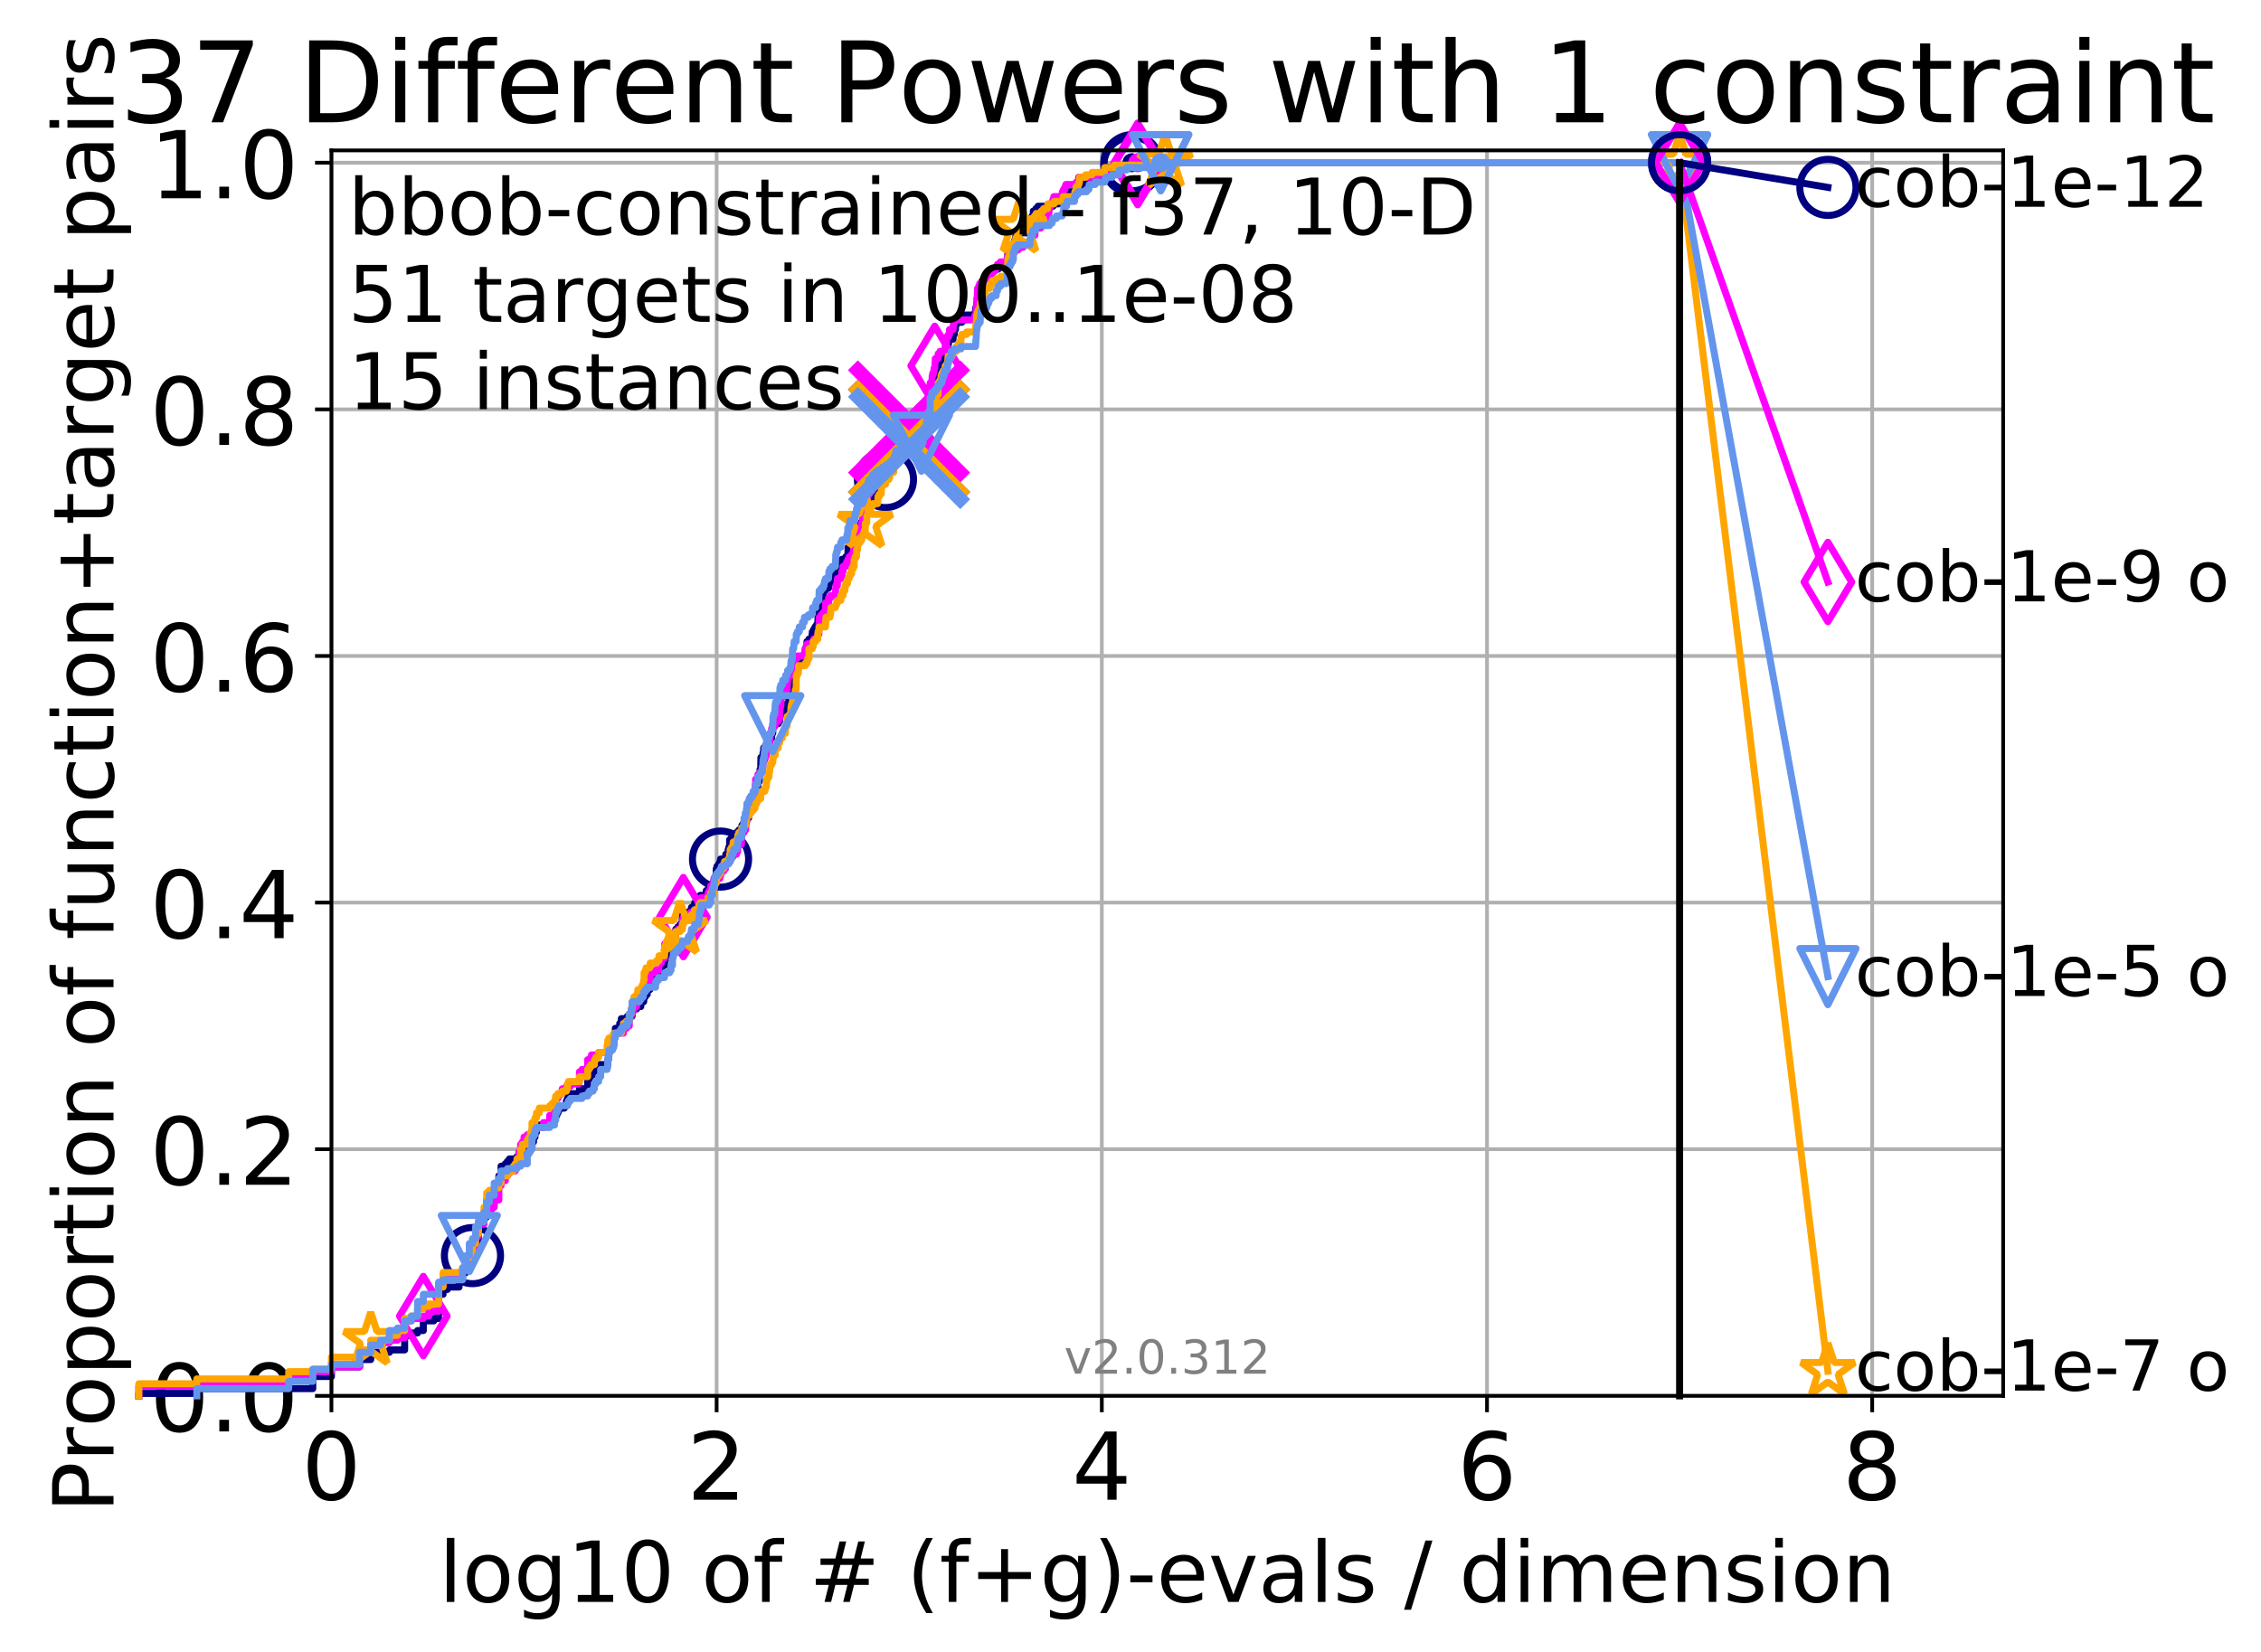 <?xml version="1.0" encoding="utf-8" standalone="no"?>
<!DOCTYPE svg PUBLIC "-//W3C//DTD SVG 1.1//EN"
  "http://www.w3.org/Graphics/SVG/1.1/DTD/svg11.dtd">
<!-- Created with matplotlib (http://matplotlib.org/) -->
<svg height="353pt" version="1.1" viewBox="0 0 483 353" width="483pt" xmlns="http://www.w3.org/2000/svg" xmlns:xlink="http://www.w3.org/1999/xlink">
 <defs>
  <style type="text/css">
*{stroke-linecap:butt;stroke-linejoin:round;}
  </style>
 </defs>
 <g id="figure_1">
  <g id="patch_1">
   <path d="M 0 353.222 
L 483.84 353.222 
L 483.84 0 
L 0 0 
z
" style="fill:#ffffff;"/>
  </g>
  <g id="axes_1">
   <g id="patch_2">
    <path d="M 70.8 298.245 
L 427.92 298.245 
L 427.92 32.133 
L 70.8 32.133 
z
" style="fill:#ffffff;"/>
   </g>
   <g id="matplotlib.axis_1">
    <g id="xtick_1">
     <g id="line2d_1">
      <path clip-path="url(#p043533834b)" d="M 70.8 298.245 
L 70.8 32.133 
" style="fill:none;stroke:#b0b0b0;stroke-linecap:square;stroke-width:0.8;"/>
     </g>
     <g id="line2d_2">
      <defs>
       <path d="M 0 0 
L 0 3.5 
" id="m120c8a453a" style="stroke:#000000;stroke-width:0.8;"/>
      </defs>
      <g>
       <use style="stroke:#000000;stroke-width:0.8;" x="70.8" xlink:href="#m120c8a453a" y="298.245"/>
      </g>
     </g>
     <g id="text_1">
      <!-- 0 -->
      <defs>
       <path d="M 31.781 66.406 
Q 24.172 66.406 20.328 58.906 
Q 16.5 51.422 16.5 36.375 
Q 16.5 21.391 20.328 13.891 
Q 24.172 6.391 31.781 6.391 
Q 39.453 6.391 43.281 13.891 
Q 47.125 21.391 47.125 36.375 
Q 47.125 51.422 43.281 58.906 
Q 39.453 66.406 31.781 66.406 
z
M 31.781 74.219 
Q 44.047 74.219 50.516 64.516 
Q 56.984 54.828 56.984 36.375 
Q 56.984 17.969 50.516 8.266 
Q 44.047 -1.422 31.781 -1.422 
Q 19.531 -1.422 13.062 8.266 
Q 6.594 17.969 6.594 36.375 
Q 6.594 54.828 13.062 64.516 
Q 19.531 74.219 31.781 74.219 
z
" id="DejaVuSans-30"/>
      </defs>
      <g transform="translate(64.438 320.442)scale(0.2 -0.2)">
       <use xlink:href="#DejaVuSans-30"/>
      </g>
     </g>
    </g>
    <g id="xtick_2">
     <g id="line2d_3">
      <path clip-path="url(#p043533834b)" d="M 153.086 298.245 
L 153.086 32.133 
" style="fill:none;stroke:#b0b0b0;stroke-linecap:square;stroke-width:0.8;"/>
     </g>
     <g id="line2d_4">
      <g>
       <use style="stroke:#000000;stroke-width:0.8;" x="153.086" xlink:href="#m120c8a453a" y="298.245"/>
      </g>
     </g>
     <g id="text_2">
      <!-- 2 -->
      <defs>
       <path d="M 19.188 8.297 
L 53.609 8.297 
L 53.609 0 
L 7.328 0 
L 7.328 8.297 
Q 12.938 14.109 22.625 23.891 
Q 32.328 33.688 34.812 36.531 
Q 39.547 41.844 41.422 45.531 
Q 43.312 49.219 43.312 52.781 
Q 43.312 58.594 39.234 62.25 
Q 35.156 65.922 28.609 65.922 
Q 23.969 65.922 18.812 64.312 
Q 13.672 62.703 7.812 59.422 
L 7.812 69.391 
Q 13.766 71.781 18.938 73 
Q 24.125 74.219 28.422 74.219 
Q 39.75 74.219 46.484 68.547 
Q 53.219 62.891 53.219 53.422 
Q 53.219 48.922 51.531 44.891 
Q 49.859 40.875 45.406 35.406 
Q 44.188 33.984 37.641 27.219 
Q 31.109 20.453 19.188 8.297 
z
" id="DejaVuSans-32"/>
      </defs>
      <g transform="translate(146.723 320.442)scale(0.2 -0.2)">
       <use xlink:href="#DejaVuSans-32"/>
      </g>
     </g>
    </g>
    <g id="xtick_3">
     <g id="line2d_5">
      <path clip-path="url(#p043533834b)" d="M 235.371 298.245 
L 235.371 32.133 
" style="fill:none;stroke:#b0b0b0;stroke-linecap:square;stroke-width:0.8;"/>
     </g>
     <g id="line2d_6">
      <g>
       <use style="stroke:#000000;stroke-width:0.8;" x="235.371" xlink:href="#m120c8a453a" y="298.245"/>
      </g>
     </g>
     <g id="text_3">
      <!-- 4 -->
      <defs>
       <path d="M 37.797 64.312 
L 12.891 25.391 
L 37.797 25.391 
z
M 35.203 72.906 
L 47.609 72.906 
L 47.609 25.391 
L 58.016 25.391 
L 58.016 17.188 
L 47.609 17.188 
L 47.609 0 
L 37.797 0 
L 37.797 17.188 
L 4.891 17.188 
L 4.891 26.703 
z
" id="DejaVuSans-34"/>
      </defs>
      <g transform="translate(229.009 320.442)scale(0.2 -0.2)">
       <use xlink:href="#DejaVuSans-34"/>
      </g>
     </g>
    </g>
    <g id="xtick_4">
     <g id="line2d_7">
      <path clip-path="url(#p043533834b)" d="M 317.657 298.245 
L 317.657 32.133 
" style="fill:none;stroke:#b0b0b0;stroke-linecap:square;stroke-width:0.8;"/>
     </g>
     <g id="line2d_8">
      <g>
       <use style="stroke:#000000;stroke-width:0.8;" x="317.657" xlink:href="#m120c8a453a" y="298.245"/>
      </g>
     </g>
     <g id="text_4">
      <!-- 6 -->
      <defs>
       <path d="M 33.016 40.375 
Q 26.375 40.375 22.484 35.828 
Q 18.609 31.297 18.609 23.391 
Q 18.609 15.531 22.484 10.953 
Q 26.375 6.391 33.016 6.391 
Q 39.656 6.391 43.531 10.953 
Q 47.406 15.531 47.406 23.391 
Q 47.406 31.297 43.531 35.828 
Q 39.656 40.375 33.016 40.375 
z
M 52.594 71.297 
L 52.594 62.312 
Q 48.875 64.062 45.094 64.984 
Q 41.312 65.922 37.594 65.922 
Q 27.828 65.922 22.672 59.328 
Q 17.531 52.734 16.797 39.406 
Q 19.672 43.656 24.016 45.922 
Q 28.375 48.188 33.594 48.188 
Q 44.578 48.188 50.953 41.516 
Q 57.328 34.859 57.328 23.391 
Q 57.328 12.156 50.688 5.359 
Q 44.047 -1.422 33.016 -1.422 
Q 20.359 -1.422 13.672 8.266 
Q 6.984 17.969 6.984 36.375 
Q 6.984 53.656 15.188 63.938 
Q 23.391 74.219 37.203 74.219 
Q 40.922 74.219 44.703 73.484 
Q 48.484 72.75 52.594 71.297 
z
" id="DejaVuSans-36"/>
      </defs>
      <g transform="translate(311.295 320.442)scale(0.2 -0.2)">
       <use xlink:href="#DejaVuSans-36"/>
      </g>
     </g>
    </g>
    <g id="xtick_5">
     <g id="line2d_9">
      <path clip-path="url(#p043533834b)" d="M 399.943 298.245 
L 399.943 32.133 
" style="fill:none;stroke:#b0b0b0;stroke-linecap:square;stroke-width:0.8;"/>
     </g>
     <g id="line2d_10">
      <g>
       <use style="stroke:#000000;stroke-width:0.8;" x="399.943" xlink:href="#m120c8a453a" y="298.245"/>
      </g>
     </g>
     <g id="text_5">
      <!-- 8 -->
      <defs>
       <path d="M 31.781 34.625 
Q 24.75 34.625 20.719 30.859 
Q 16.703 27.094 16.703 20.516 
Q 16.703 13.922 20.719 10.156 
Q 24.75 6.391 31.781 6.391 
Q 38.812 6.391 42.859 10.172 
Q 46.922 13.969 46.922 20.516 
Q 46.922 27.094 42.891 30.859 
Q 38.875 34.625 31.781 34.625 
z
M 21.922 38.812 
Q 15.578 40.375 12.031 44.719 
Q 8.5 49.078 8.5 55.328 
Q 8.5 64.062 14.719 69.141 
Q 20.953 74.219 31.781 74.219 
Q 42.672 74.219 48.875 69.141 
Q 55.078 64.062 55.078 55.328 
Q 55.078 49.078 51.531 44.719 
Q 48 40.375 41.703 38.812 
Q 48.828 37.156 52.797 32.312 
Q 56.781 27.484 56.781 20.516 
Q 56.781 9.906 50.312 4.234 
Q 43.844 -1.422 31.781 -1.422 
Q 19.734 -1.422 13.25 4.234 
Q 6.781 9.906 6.781 20.516 
Q 6.781 27.484 10.781 32.312 
Q 14.797 37.156 21.922 38.812 
z
M 18.312 54.391 
Q 18.312 48.734 21.844 45.562 
Q 25.391 42.391 31.781 42.391 
Q 38.141 42.391 41.719 45.562 
Q 45.312 48.734 45.312 54.391 
Q 45.312 60.062 41.719 63.234 
Q 38.141 66.406 31.781 66.406 
Q 25.391 66.406 21.844 63.234 
Q 18.312 60.062 18.312 54.391 
z
" id="DejaVuSans-38"/>
      </defs>
      <g transform="translate(393.58 320.442)scale(0.2 -0.2)">
       <use xlink:href="#DejaVuSans-38"/>
      </g>
     </g>
    </g>
    <g id="text_6">
     <!-- log10 of # (f+g)-evals / dimension -->
     <defs>
      <path d="M 9.422 75.984 
L 18.406 75.984 
L 18.406 0 
L 9.422 0 
z
" id="DejaVuSans-6c"/>
      <path d="M 30.609 48.391 
Q 23.391 48.391 19.188 42.75 
Q 14.984 37.109 14.984 27.297 
Q 14.984 17.484 19.156 11.844 
Q 23.344 6.203 30.609 6.203 
Q 37.797 6.203 41.984 11.859 
Q 46.188 17.531 46.188 27.297 
Q 46.188 37.016 41.984 42.703 
Q 37.797 48.391 30.609 48.391 
z
M 30.609 56 
Q 42.328 56 49.016 48.375 
Q 55.719 40.766 55.719 27.297 
Q 55.719 13.875 49.016 6.219 
Q 42.328 -1.422 30.609 -1.422 
Q 18.844 -1.422 12.172 6.219 
Q 5.516 13.875 5.516 27.297 
Q 5.516 40.766 12.172 48.375 
Q 18.844 56 30.609 56 
z
" id="DejaVuSans-6f"/>
      <path d="M 45.406 27.984 
Q 45.406 37.75 41.375 43.109 
Q 37.359 48.484 30.078 48.484 
Q 22.859 48.484 18.828 43.109 
Q 14.797 37.75 14.797 27.984 
Q 14.797 18.266 18.828 12.891 
Q 22.859 7.516 30.078 7.516 
Q 37.359 7.516 41.375 12.891 
Q 45.406 18.266 45.406 27.984 
z
M 54.391 6.781 
Q 54.391 -7.172 48.188 -13.984 
Q 42 -20.797 29.203 -20.797 
Q 24.469 -20.797 20.266 -20.094 
Q 16.062 -19.391 12.109 -17.922 
L 12.109 -9.188 
Q 16.062 -11.328 19.922 -12.344 
Q 23.781 -13.375 27.781 -13.375 
Q 36.625 -13.375 41.016 -8.766 
Q 45.406 -4.156 45.406 5.172 
L 45.406 9.625 
Q 42.625 4.781 38.281 2.391 
Q 33.938 0 27.875 0 
Q 17.828 0 11.672 7.656 
Q 5.516 15.328 5.516 27.984 
Q 5.516 40.672 11.672 48.328 
Q 17.828 56 27.875 56 
Q 33.938 56 38.281 53.609 
Q 42.625 51.219 45.406 46.391 
L 45.406 54.688 
L 54.391 54.688 
z
" id="DejaVuSans-67"/>
      <path d="M 12.406 8.297 
L 28.516 8.297 
L 28.516 63.922 
L 10.984 60.406 
L 10.984 69.391 
L 28.422 72.906 
L 38.281 72.906 
L 38.281 8.297 
L 54.391 8.297 
L 54.391 0 
L 12.406 0 
z
" id="DejaVuSans-31"/>
      <path id="DejaVuSans-20"/>
      <path d="M 37.109 75.984 
L 37.109 68.5 
L 28.516 68.5 
Q 23.688 68.5 21.797 66.547 
Q 19.922 64.594 19.922 59.516 
L 19.922 54.688 
L 34.719 54.688 
L 34.719 47.703 
L 19.922 47.703 
L 19.922 0 
L 10.891 0 
L 10.891 47.703 
L 2.297 47.703 
L 2.297 54.688 
L 10.891 54.688 
L 10.891 58.5 
Q 10.891 67.625 15.141 71.797 
Q 19.391 75.984 28.609 75.984 
z
" id="DejaVuSans-66"/>
      <path d="M 51.125 44 
L 36.922 44 
L 32.812 27.688 
L 47.125 27.688 
z
M 43.797 71.781 
L 38.719 51.516 
L 52.984 51.516 
L 58.109 71.781 
L 65.922 71.781 
L 60.891 51.516 
L 76.125 51.516 
L 76.125 44 
L 58.984 44 
L 54.984 27.688 
L 70.516 27.688 
L 70.516 20.219 
L 53.078 20.219 
L 48 0 
L 40.188 0 
L 45.219 20.219 
L 30.906 20.219 
L 25.875 0 
L 18.016 0 
L 23.094 20.219 
L 7.719 20.219 
L 7.719 27.688 
L 24.906 27.688 
L 29 44 
L 13.281 44 
L 13.281 51.516 
L 30.906 51.516 
L 35.891 71.781 
z
" id="DejaVuSans-23"/>
      <path d="M 31 75.875 
Q 24.469 64.656 21.281 53.656 
Q 18.109 42.672 18.109 31.391 
Q 18.109 20.125 21.312 9.062 
Q 24.516 -2 31 -13.188 
L 23.188 -13.188 
Q 15.875 -1.703 12.234 9.375 
Q 8.594 20.453 8.594 31.391 
Q 8.594 42.281 12.203 53.312 
Q 15.828 64.359 23.188 75.875 
z
" id="DejaVuSans-28"/>
      <path d="M 46 62.703 
L 46 35.5 
L 73.188 35.5 
L 73.188 27.203 
L 46 27.203 
L 46 0 
L 37.797 0 
L 37.797 27.203 
L 10.594 27.203 
L 10.594 35.5 
L 37.797 35.5 
L 37.797 62.703 
z
" id="DejaVuSans-2b"/>
      <path d="M 8.016 75.875 
L 15.828 75.875 
Q 23.141 64.359 26.781 53.312 
Q 30.422 42.281 30.422 31.391 
Q 30.422 20.453 26.781 9.375 
Q 23.141 -1.703 15.828 -13.188 
L 8.016 -13.188 
Q 14.5 -2 17.703 9.062 
Q 20.906 20.125 20.906 31.391 
Q 20.906 42.672 17.703 53.656 
Q 14.5 64.656 8.016 75.875 
z
" id="DejaVuSans-29"/>
      <path d="M 4.891 31.391 
L 31.203 31.391 
L 31.203 23.391 
L 4.891 23.391 
z
" id="DejaVuSans-2d"/>
      <path d="M 56.203 29.594 
L 56.203 25.203 
L 14.891 25.203 
Q 15.484 15.922 20.484 11.062 
Q 25.484 6.203 34.422 6.203 
Q 39.594 6.203 44.453 7.469 
Q 49.312 8.734 54.109 11.281 
L 54.109 2.781 
Q 49.266 0.734 44.188 -0.344 
Q 39.109 -1.422 33.891 -1.422 
Q 20.797 -1.422 13.156 6.188 
Q 5.516 13.812 5.516 26.812 
Q 5.516 40.234 12.766 48.109 
Q 20.016 56 32.328 56 
Q 43.359 56 49.781 48.891 
Q 56.203 41.797 56.203 29.594 
z
M 47.219 32.234 
Q 47.125 39.594 43.094 43.984 
Q 39.062 48.391 32.422 48.391 
Q 24.906 48.391 20.391 44.141 
Q 15.875 39.891 15.188 32.172 
z
" id="DejaVuSans-65"/>
      <path d="M 2.984 54.688 
L 12.5 54.688 
L 29.594 8.797 
L 46.688 54.688 
L 56.203 54.688 
L 35.688 0 
L 23.484 0 
z
" id="DejaVuSans-76"/>
      <path d="M 34.281 27.484 
Q 23.391 27.484 19.188 25 
Q 14.984 22.516 14.984 16.5 
Q 14.984 11.719 18.141 8.906 
Q 21.297 6.109 26.703 6.109 
Q 34.188 6.109 38.703 11.406 
Q 43.219 16.703 43.219 25.484 
L 43.219 27.484 
z
M 52.203 31.203 
L 52.203 0 
L 43.219 0 
L 43.219 8.297 
Q 40.141 3.328 35.547 0.953 
Q 30.953 -1.422 24.312 -1.422 
Q 15.922 -1.422 10.953 3.297 
Q 6 8.016 6 15.922 
Q 6 25.141 12.172 29.828 
Q 18.359 34.516 30.609 34.516 
L 43.219 34.516 
L 43.219 35.406 
Q 43.219 41.609 39.141 45 
Q 35.062 48.391 27.688 48.391 
Q 23 48.391 18.547 47.266 
Q 14.109 46.141 10.016 43.891 
L 10.016 52.203 
Q 14.938 54.109 19.578 55.047 
Q 24.219 56 28.609 56 
Q 40.484 56 46.344 49.844 
Q 52.203 43.703 52.203 31.203 
z
" id="DejaVuSans-61"/>
      <path d="M 44.281 53.078 
L 44.281 44.578 
Q 40.484 46.531 36.375 47.5 
Q 32.281 48.484 27.875 48.484 
Q 21.188 48.484 17.844 46.438 
Q 14.5 44.391 14.5 40.281 
Q 14.5 37.156 16.891 35.375 
Q 19.281 33.594 26.516 31.984 
L 29.594 31.297 
Q 39.156 29.25 43.188 25.516 
Q 47.219 21.781 47.219 15.094 
Q 47.219 7.469 41.188 3.016 
Q 35.156 -1.422 24.609 -1.422 
Q 20.219 -1.422 15.453 -0.562 
Q 10.688 0.297 5.422 2 
L 5.422 11.281 
Q 10.406 8.688 15.234 7.391 
Q 20.062 6.109 24.812 6.109 
Q 31.156 6.109 34.562 8.281 
Q 37.984 10.453 37.984 14.406 
Q 37.984 18.062 35.516 20.016 
Q 33.062 21.969 24.703 23.781 
L 21.578 24.516 
Q 13.234 26.266 9.516 29.906 
Q 5.812 33.547 5.812 39.891 
Q 5.812 47.609 11.281 51.797 
Q 16.75 56 26.812 56 
Q 31.781 56 36.172 55.266 
Q 40.578 54.547 44.281 53.078 
z
" id="DejaVuSans-73"/>
      <path d="M 25.391 72.906 
L 33.688 72.906 
L 8.297 -9.281 
L 0 -9.281 
z
" id="DejaVuSans-2f"/>
      <path d="M 45.406 46.391 
L 45.406 75.984 
L 54.391 75.984 
L 54.391 0 
L 45.406 0 
L 45.406 8.203 
Q 42.578 3.328 38.25 0.953 
Q 33.938 -1.422 27.875 -1.422 
Q 17.969 -1.422 11.734 6.484 
Q 5.516 14.406 5.516 27.297 
Q 5.516 40.188 11.734 48.094 
Q 17.969 56 27.875 56 
Q 33.938 56 38.25 53.625 
Q 42.578 51.266 45.406 46.391 
z
M 14.797 27.297 
Q 14.797 17.391 18.875 11.75 
Q 22.953 6.109 30.078 6.109 
Q 37.203 6.109 41.297 11.75 
Q 45.406 17.391 45.406 27.297 
Q 45.406 37.203 41.297 42.844 
Q 37.203 48.484 30.078 48.484 
Q 22.953 48.484 18.875 42.844 
Q 14.797 37.203 14.797 27.297 
z
" id="DejaVuSans-64"/>
      <path d="M 9.422 54.688 
L 18.406 54.688 
L 18.406 0 
L 9.422 0 
z
M 9.422 75.984 
L 18.406 75.984 
L 18.406 64.594 
L 9.422 64.594 
z
" id="DejaVuSans-69"/>
      <path d="M 52 44.188 
Q 55.375 50.25 60.062 53.125 
Q 64.75 56 71.094 56 
Q 79.641 56 84.281 50.016 
Q 88.922 44.047 88.922 33.016 
L 88.922 0 
L 79.891 0 
L 79.891 32.719 
Q 79.891 40.578 77.094 44.375 
Q 74.312 48.188 68.609 48.188 
Q 61.625 48.188 57.562 43.547 
Q 53.516 38.922 53.516 30.906 
L 53.516 0 
L 44.484 0 
L 44.484 32.719 
Q 44.484 40.625 41.703 44.406 
Q 38.922 48.188 33.109 48.188 
Q 26.219 48.188 22.156 43.531 
Q 18.109 38.875 18.109 30.906 
L 18.109 0 
L 9.078 0 
L 9.078 54.688 
L 18.109 54.688 
L 18.109 46.188 
Q 21.188 51.219 25.484 53.609 
Q 29.781 56 35.688 56 
Q 41.656 56 45.828 52.969 
Q 50 49.953 52 44.188 
z
" id="DejaVuSans-6d"/>
      <path d="M 54.891 33.016 
L 54.891 0 
L 45.906 0 
L 45.906 32.719 
Q 45.906 40.484 42.875 44.328 
Q 39.844 48.188 33.797 48.188 
Q 26.516 48.188 22.312 43.547 
Q 18.109 38.922 18.109 30.906 
L 18.109 0 
L 9.078 0 
L 9.078 54.688 
L 18.109 54.688 
L 18.109 46.188 
Q 21.344 51.125 25.703 53.562 
Q 30.078 56 35.797 56 
Q 45.219 56 50.047 50.172 
Q 54.891 44.344 54.891 33.016 
z
" id="DejaVuSans-6e"/>
     </defs>
     <g transform="translate(93.753 342.279)scale(0.18 -0.18)">
      <use xlink:href="#DejaVuSans-6c"/>
      <use x="27.783" xlink:href="#DejaVuSans-6f"/>
      <use x="88.965" xlink:href="#DejaVuSans-67"/>
      <use x="152.441" xlink:href="#DejaVuSans-31"/>
      <use x="216.064" xlink:href="#DejaVuSans-30"/>
      <use x="279.688" xlink:href="#DejaVuSans-20"/>
      <use x="311.475" xlink:href="#DejaVuSans-6f"/>
      <use x="372.656" xlink:href="#DejaVuSans-66"/>
      <use x="407.861" xlink:href="#DejaVuSans-20"/>
      <use x="439.648" xlink:href="#DejaVuSans-23"/>
      <use x="523.438" xlink:href="#DejaVuSans-20"/>
      <use x="555.225" xlink:href="#DejaVuSans-28"/>
      <use x="594.238" xlink:href="#DejaVuSans-66"/>
      <use x="629.443" xlink:href="#DejaVuSans-2b"/>
      <use x="713.232" xlink:href="#DejaVuSans-67"/>
      <use x="776.709" xlink:href="#DejaVuSans-29"/>
      <use x="815.723" xlink:href="#DejaVuSans-2d"/>
      <use x="851.807" xlink:href="#DejaVuSans-65"/>
      <use x="913.33" xlink:href="#DejaVuSans-76"/>
      <use x="972.51" xlink:href="#DejaVuSans-61"/>
      <use x="1033.789" xlink:href="#DejaVuSans-6c"/>
      <use x="1061.572" xlink:href="#DejaVuSans-73"/>
      <use x="1113.672" xlink:href="#DejaVuSans-20"/>
      <use x="1145.459" xlink:href="#DejaVuSans-2f"/>
      <use x="1179.15" xlink:href="#DejaVuSans-20"/>
      <use x="1210.938" xlink:href="#DejaVuSans-64"/>
      <use x="1274.414" xlink:href="#DejaVuSans-69"/>
      <use x="1302.197" xlink:href="#DejaVuSans-6d"/>
      <use x="1399.609" xlink:href="#DejaVuSans-65"/>
      <use x="1461.133" xlink:href="#DejaVuSans-6e"/>
      <use x="1524.512" xlink:href="#DejaVuSans-73"/>
      <use x="1576.611" xlink:href="#DejaVuSans-69"/>
      <use x="1604.395" xlink:href="#DejaVuSans-6f"/>
      <use x="1665.576" xlink:href="#DejaVuSans-6e"/>
     </g>
    </g>
   </g>
   <g id="matplotlib.axis_2">
    <g id="ytick_1">
     <g id="line2d_11">
      <path clip-path="url(#p043533834b)" d="M 70.8 298.245 
L 427.92 298.245 
" style="fill:none;stroke:#b0b0b0;stroke-linecap:square;stroke-width:0.8;"/>
     </g>
     <g id="line2d_12">
      <defs>
       <path d="M 0 0 
L -3.5 0 
" id="m700a153c78" style="stroke:#000000;stroke-width:0.8;"/>
      </defs>
      <g>
       <use style="stroke:#000000;stroke-width:0.8;" x="70.8" xlink:href="#m700a153c78" y="298.245"/>
      </g>
     </g>
     <g id="text_7">
      <!-- 0.0 -->
      <defs>
       <path d="M 10.688 12.406 
L 21 12.406 
L 21 0 
L 10.688 0 
z
" id="DejaVuSans-2e"/>
      </defs>
      <g transform="translate(31.994 305.844)scale(0.2 -0.2)">
       <use xlink:href="#DejaVuSans-30"/>
       <use x="63.623" xlink:href="#DejaVuSans-2e"/>
       <use x="95.41" xlink:href="#DejaVuSans-30"/>
      </g>
     </g>
    </g>
    <g id="ytick_2">
     <g id="line2d_13">
      <path clip-path="url(#p043533834b)" d="M 70.8 245.55 
L 427.92 245.55 
" style="fill:none;stroke:#b0b0b0;stroke-linecap:square;stroke-width:0.8;"/>
     </g>
     <g id="line2d_14">
      <g>
       <use style="stroke:#000000;stroke-width:0.8;" x="70.8" xlink:href="#m700a153c78" y="245.55"/>
      </g>
     </g>
     <g id="text_8">
      <!-- 0.2 -->
      <g transform="translate(31.994 253.148)scale(0.2 -0.2)">
       <use xlink:href="#DejaVuSans-30"/>
       <use x="63.623" xlink:href="#DejaVuSans-2e"/>
       <use x="95.41" xlink:href="#DejaVuSans-32"/>
      </g>
     </g>
    </g>
    <g id="ytick_3">
     <g id="line2d_15">
      <path clip-path="url(#p043533834b)" d="M 70.8 192.854 
L 427.92 192.854 
" style="fill:none;stroke:#b0b0b0;stroke-linecap:square;stroke-width:0.8;"/>
     </g>
     <g id="line2d_16">
      <g>
       <use style="stroke:#000000;stroke-width:0.8;" x="70.8" xlink:href="#m700a153c78" y="192.854"/>
      </g>
     </g>
     <g id="text_9">
      <!-- 0.4 -->
      <g transform="translate(31.994 200.453)scale(0.2 -0.2)">
       <use xlink:href="#DejaVuSans-30"/>
       <use x="63.623" xlink:href="#DejaVuSans-2e"/>
       <use x="95.41" xlink:href="#DejaVuSans-34"/>
      </g>
     </g>
    </g>
    <g id="ytick_4">
     <g id="line2d_17">
      <path clip-path="url(#p043533834b)" d="M 70.8 140.159 
L 427.92 140.159 
" style="fill:none;stroke:#b0b0b0;stroke-linecap:square;stroke-width:0.8;"/>
     </g>
     <g id="line2d_18">
      <g>
       <use style="stroke:#000000;stroke-width:0.8;" x="70.8" xlink:href="#m700a153c78" y="140.159"/>
      </g>
     </g>
     <g id="text_10">
      <!-- 0.6 -->
      <g transform="translate(31.994 147.757)scale(0.2 -0.2)">
       <use xlink:href="#DejaVuSans-30"/>
       <use x="63.623" xlink:href="#DejaVuSans-2e"/>
       <use x="95.41" xlink:href="#DejaVuSans-36"/>
      </g>
     </g>
    </g>
    <g id="ytick_5">
     <g id="line2d_19">
      <path clip-path="url(#p043533834b)" d="M 70.8 87.464 
L 427.92 87.464 
" style="fill:none;stroke:#b0b0b0;stroke-linecap:square;stroke-width:0.8;"/>
     </g>
     <g id="line2d_20">
      <g>
       <use style="stroke:#000000;stroke-width:0.8;" x="70.8" xlink:href="#m700a153c78" y="87.464"/>
      </g>
     </g>
     <g id="text_11">
      <!-- 0.8 -->
      <g transform="translate(31.994 95.062)scale(0.2 -0.2)">
       <use xlink:href="#DejaVuSans-30"/>
       <use x="63.623" xlink:href="#DejaVuSans-2e"/>
       <use x="95.41" xlink:href="#DejaVuSans-38"/>
      </g>
     </g>
    </g>
    <g id="ytick_6">
     <g id="line2d_21">
      <path clip-path="url(#p043533834b)" d="M 70.8 34.768 
L 427.92 34.768 
" style="fill:none;stroke:#b0b0b0;stroke-linecap:square;stroke-width:0.8;"/>
     </g>
     <g id="line2d_22">
      <g>
       <use style="stroke:#000000;stroke-width:0.8;" x="70.8" xlink:href="#m700a153c78" y="34.768"/>
      </g>
     </g>
     <g id="text_12">
      <!-- 1.0 -->
      <g transform="translate(31.994 42.367)scale(0.2 -0.2)">
       <use xlink:href="#DejaVuSans-31"/>
       <use x="63.623" xlink:href="#DejaVuSans-2e"/>
       <use x="95.41" xlink:href="#DejaVuSans-30"/>
      </g>
     </g>
    </g>
    <g id="text_13">
     <!-- Proportion of function+target pairs -->
     <defs>
      <path d="M 19.672 64.797 
L 19.672 37.406 
L 32.078 37.406 
Q 38.969 37.406 42.719 40.969 
Q 46.484 44.531 46.484 51.125 
Q 46.484 57.672 42.719 61.234 
Q 38.969 64.797 32.078 64.797 
z
M 9.812 72.906 
L 32.078 72.906 
Q 44.344 72.906 50.609 67.359 
Q 56.891 61.812 56.891 51.125 
Q 56.891 40.328 50.609 34.812 
Q 44.344 29.297 32.078 29.297 
L 19.672 29.297 
L 19.672 0 
L 9.812 0 
z
" id="DejaVuSans-50"/>
      <path d="M 41.109 46.297 
Q 39.594 47.172 37.812 47.578 
Q 36.031 48 33.891 48 
Q 26.266 48 22.188 43.047 
Q 18.109 38.094 18.109 28.812 
L 18.109 0 
L 9.078 0 
L 9.078 54.688 
L 18.109 54.688 
L 18.109 46.188 
Q 20.953 51.172 25.484 53.578 
Q 30.031 56 36.531 56 
Q 37.453 56 38.578 55.875 
Q 39.703 55.766 41.062 55.516 
z
" id="DejaVuSans-72"/>
      <path d="M 18.109 8.203 
L 18.109 -20.797 
L 9.078 -20.797 
L 9.078 54.688 
L 18.109 54.688 
L 18.109 46.391 
Q 20.953 51.266 25.266 53.625 
Q 29.594 56 35.594 56 
Q 45.562 56 51.781 48.094 
Q 58.016 40.188 58.016 27.297 
Q 58.016 14.406 51.781 6.484 
Q 45.562 -1.422 35.594 -1.422 
Q 29.594 -1.422 25.266 0.953 
Q 20.953 3.328 18.109 8.203 
z
M 48.688 27.297 
Q 48.688 37.203 44.609 42.844 
Q 40.531 48.484 33.406 48.484 
Q 26.266 48.484 22.188 42.844 
Q 18.109 37.203 18.109 27.297 
Q 18.109 17.391 22.188 11.75 
Q 26.266 6.109 33.406 6.109 
Q 40.531 6.109 44.609 11.75 
Q 48.688 17.391 48.688 27.297 
z
" id="DejaVuSans-70"/>
      <path d="M 18.312 70.219 
L 18.312 54.688 
L 36.812 54.688 
L 36.812 47.703 
L 18.312 47.703 
L 18.312 18.016 
Q 18.312 11.328 20.141 9.422 
Q 21.969 7.516 27.594 7.516 
L 36.812 7.516 
L 36.812 0 
L 27.594 0 
Q 17.188 0 13.234 3.875 
Q 9.281 7.766 9.281 18.016 
L 9.281 47.703 
L 2.688 47.703 
L 2.688 54.688 
L 9.281 54.688 
L 9.281 70.219 
z
" id="DejaVuSans-74"/>
      <path d="M 8.5 21.578 
L 8.5 54.688 
L 17.484 54.688 
L 17.484 21.922 
Q 17.484 14.156 20.5 10.266 
Q 23.531 6.391 29.594 6.391 
Q 36.859 6.391 41.078 11.031 
Q 45.312 15.672 45.312 23.688 
L 45.312 54.688 
L 54.297 54.688 
L 54.297 0 
L 45.312 0 
L 45.312 8.406 
Q 42.047 3.422 37.719 1 
Q 33.406 -1.422 27.688 -1.422 
Q 18.266 -1.422 13.375 4.438 
Q 8.5 10.297 8.5 21.578 
z
M 31.109 56 
z
" id="DejaVuSans-75"/>
      <path d="M 48.781 52.594 
L 48.781 44.188 
Q 44.969 46.297 41.141 47.344 
Q 37.312 48.391 33.406 48.391 
Q 24.656 48.391 19.812 42.844 
Q 14.984 37.312 14.984 27.297 
Q 14.984 17.281 19.812 11.734 
Q 24.656 6.203 33.406 6.203 
Q 37.312 6.203 41.141 7.25 
Q 44.969 8.297 48.781 10.406 
L 48.781 2.094 
Q 45.016 0.344 40.984 -0.531 
Q 36.969 -1.422 32.422 -1.422 
Q 20.062 -1.422 12.781 6.344 
Q 5.516 14.109 5.516 27.297 
Q 5.516 40.672 12.859 48.328 
Q 20.219 56 33.016 56 
Q 37.156 56 41.109 55.141 
Q 45.062 54.297 48.781 52.594 
z
" id="DejaVuSans-63"/>
     </defs>
     <g transform="translate(24.25 323.179)rotate(-90)scale(0.18 -0.18)">
      <use xlink:href="#DejaVuSans-50"/>
      <use x="60.287" xlink:href="#DejaVuSans-72"/>
      <use x="101.369" xlink:href="#DejaVuSans-6f"/>
      <use x="162.551" xlink:href="#DejaVuSans-70"/>
      <use x="226.027" xlink:href="#DejaVuSans-6f"/>
      <use x="287.209" xlink:href="#DejaVuSans-72"/>
      <use x="328.322" xlink:href="#DejaVuSans-74"/>
      <use x="367.531" xlink:href="#DejaVuSans-69"/>
      <use x="395.314" xlink:href="#DejaVuSans-6f"/>
      <use x="456.496" xlink:href="#DejaVuSans-6e"/>
      <use x="519.875" xlink:href="#DejaVuSans-20"/>
      <use x="551.662" xlink:href="#DejaVuSans-6f"/>
      <use x="612.844" xlink:href="#DejaVuSans-66"/>
      <use x="648.049" xlink:href="#DejaVuSans-20"/>
      <use x="679.836" xlink:href="#DejaVuSans-66"/>
      <use x="715.041" xlink:href="#DejaVuSans-75"/>
      <use x="778.42" xlink:href="#DejaVuSans-6e"/>
      <use x="841.799" xlink:href="#DejaVuSans-63"/>
      <use x="896.779" xlink:href="#DejaVuSans-74"/>
      <use x="935.988" xlink:href="#DejaVuSans-69"/>
      <use x="963.771" xlink:href="#DejaVuSans-6f"/>
      <use x="1024.953" xlink:href="#DejaVuSans-6e"/>
      <use x="1088.332" xlink:href="#DejaVuSans-2b"/>
      <use x="1172.121" xlink:href="#DejaVuSans-74"/>
      <use x="1211.33" xlink:href="#DejaVuSans-61"/>
      <use x="1272.609" xlink:href="#DejaVuSans-72"/>
      <use x="1313.707" xlink:href="#DejaVuSans-67"/>
      <use x="1377.184" xlink:href="#DejaVuSans-65"/>
      <use x="1438.707" xlink:href="#DejaVuSans-74"/>
      <use x="1477.916" xlink:href="#DejaVuSans-20"/>
      <use x="1509.703" xlink:href="#DejaVuSans-70"/>
      <use x="1573.18" xlink:href="#DejaVuSans-61"/>
      <use x="1634.459" xlink:href="#DejaVuSans-69"/>
      <use x="1662.242" xlink:href="#DejaVuSans-72"/>
      <use x="1703.355" xlink:href="#DejaVuSans-73"/>
     </g>
    </g>
   </g>
   <g id="line2d_23">
    <defs>
     <path d="M 0 1.5 
C 0.398 1.5 0.779 1.342 1.061 1.061 
C 1.342 0.779 1.5 0.398 1.5 0 
C 1.5 -0.398 1.342 -0.779 1.061 -1.061 
C 0.779 -1.342 0.398 -1.5 0 -1.5 
C -0.398 -1.5 -0.779 -1.342 -1.061 -1.061 
C -1.342 -0.779 -1.5 -0.398 -1.5 0 
C -1.5 0.398 -1.342 0.779 -1.061 1.061 
C -0.779 1.342 -0.398 1.5 0 1.5 
z
" id="m6d232dd535" style="stroke:#000080;"/>
    </defs>
    <g>
     <use style="fill:#000080;stroke:#000080;" x="241.801" xlink:href="#m6d232dd535" y="34.768"/>
     <use style="fill:#000080;stroke:#000080;" x="241.801" xlink:href="#m6d232dd535" y="34.768"/>
    </g>
   </g>
   <g id="line2d_24">
    <path d="M 29.657 298.245 
L 29.657 297.729 
L 42.042 297.729 
L 42.042 296.696 
L 66.813 296.696 
L 66.813 294.112 
L 70.8 294.112 
L 70.8 292.046 
L 76.812 292.046 
L 76.812 290.496 
L 79.198 290.496 
L 79.198 288.946 
L 83.185 288.946 
L 83.185 288.43 
L 86.443 288.43 
L 86.443 285.33 
L 87.873 285.33 
L 87.873 284.813 
L 89.197 284.813 
L 89.197 284.297 
L 90.43 284.297 
L 90.43 282.23 
L 92.667 282.23 
L 92.667 281.713 
L 93.688 281.713 
L 93.688 276.547 
L 94.654 276.547 
L 94.654 275.514 
L 95.57 275.514 
L 95.57 274.997 
L 98.068 274.997 
L 98.068 272.931 
L 98.828 272.931 
L 98.828 271.898 
L 99.558 271.898 
L 99.558 270.864 
L 100.258 270.864 
L 100.258 268.798 
L 100.933 268.798 
L 100.933 268.281 
L 101.583 268.281 
L 101.583 265.182 
L 102.21 265.182 
L 102.21 261.565 
L 102.815 261.565 
L 102.815 261.049 
L 103.401 261.049 
L 103.401 260.015 
L 103.969 260.015 
L 103.969 256.399 
L 105.57 256.399 
L 105.57 253.816 
L 106.563 253.816 
L 106.563 251.233 
L 107.039 251.233 
L 107.039 249.166 
L 107.956 249.166 
L 107.956 248.65 
L 108.397 248.65 
L 108.397 248.133 
L 108.827 248.133 
L 108.827 247.616 
L 110.453 247.616 
L 110.453 247.1 
L 111.213 247.1 
L 111.213 246.583 
L 111.582 246.583 
L 111.582 246.067 
L 112.644 246.067 
L 112.644 245.55 
L 112.984 245.55 
L 112.984 245.033 
L 113.646 245.033 
L 113.646 244 
L 113.968 244 
L 113.968 242.967 
L 114.284 242.967 
L 114.284 241.934 
L 114.595 241.934 
L 114.595 240.9 
L 115.201 240.9 
L 115.201 240.384 
L 117.437 240.384 
L 117.437 239.35 
L 118.458 239.35 
L 118.458 238.834 
L 118.705 238.834 
L 118.705 238.317 
L 118.948 238.317 
L 118.948 237.801 
L 119.188 237.801 
L 119.188 237.284 
L 119.424 237.284 
L 119.424 236.767 
L 120.563 236.767 
L 120.563 236.251 
L 120.999 236.251 
L 120.999 235.217 
L 121.213 235.217 
L 121.213 234.701 
L 121.424 234.701 
L 121.424 234.184 
L 121.84 234.184 
L 121.84 233.668 
L 123.784 233.668 
L 123.784 232.634 
L 125.537 232.634 
L 125.537 230.568 
L 125.868 230.568 
L 125.868 230.051 
L 126.193 230.051 
L 126.193 229.535 
L 126.98 229.535 
L 126.98 228.501 
L 127.286 228.501 
L 127.286 227.985 
L 127.881 227.985 
L 127.881 227.468 
L 129.822 227.468 
L 129.822 226.435 
L 129.953 226.435 
L 129.953 225.402 
L 130.083 225.402 
L 130.083 224.885 
L 130.212 224.885 
L 130.212 223.852 
L 130.34 223.852 
L 130.34 222.302 
L 131.09 222.302 
L 131.09 221.785 
L 131.212 221.785 
L 131.212 220.752 
L 131.453 220.752 
L 131.453 219.719 
L 132.388 219.719 
L 132.388 218.686 
L 132.726 218.686 
L 132.726 217.652 
L 134.018 217.652 
L 134.018 217.136 
L 135.028 217.136 
L 135.126 215.586 
L 135.984 215.586 
L 135.984 215.069 
L 136.891 215.069 
L 136.891 214.036 
L 137.5 214.036 
L 137.585 213.003 
L 137.839 213.003 
L 137.839 212.486 
L 138.253 212.486 
L 138.253 211.453 
L 138.818 211.453 
L 138.897 209.903 
L 140.045 209.903 
L 140.045 209.386 
L 140.266 209.386 
L 140.266 208.87 
L 140.7 208.87 
L 140.7 207.32 
L 141.263 207.32 
L 141.263 206.287 
L 141.943 206.287 
L 142.009 205.253 
L 142.142 205.253 
L 142.142 204.22 
L 142.403 204.22 
L 142.403 203.704 
L 142.789 203.704 
L 142.789 203.187 
L 143.352 203.187 
L 143.352 201.12 
L 143.658 201.12 
L 143.658 200.087 
L 144.312 200.087 
L 144.37 198.537 
L 144.83 198.537 
L 144.83 198.021 
L 145.278 198.021 
L 145.278 197.504 
L 145.715 197.504 
L 145.769 195.438 
L 145.983 195.438 
L 145.983 194.921 
L 147.56 194.921 
L 147.56 194.404 
L 147.706 194.404 
L 147.706 193.888 
L 148.276 193.888 
L 148.276 193.371 
L 148.416 193.371 
L 148.416 192.854 
L 149.188 192.854 
L 149.188 191.821 
L 149.583 191.821 
L 149.583 191.305 
L 150.802 191.305 
L 150.883 190.271 
L 152.207 190.271 
L 152.207 189.755 
L 152.468 189.755 
L 152.505 188.205 
L 152.615 188.205 
L 152.615 187.688 
L 152.978 187.688 
L 153.014 185.622 
L 153.157 185.622 
L 153.157 185.105 
L 153.544 185.105 
L 153.544 184.589 
L 153.787 184.589 
L 153.787 184.072 
L 153.923 184.072 
L 153.923 183.555 
L 154.983 183.555 
L 155.047 182.522 
L 155.552 182.522 
L 155.552 181.489 
L 155.707 181.489 
L 155.707 180.972 
L 155.861 180.972 
L 155.861 179.422 
L 156.284 179.422 
L 156.284 178.906 
L 156.726 178.906 
L 156.726 178.389 
L 157.328 178.389 
L 157.328 177.872 
L 157.829 177.872 
L 157.829 177.356 
L 158.368 177.356 
L 158.368 176.839 
L 158.501 176.839 
L 158.501 176.323 
L 158.841 176.323 
L 158.841 175.806 
L 159.276 175.806 
L 159.276 175.289 
L 159.551 175.289 
L 159.551 174.773 
L 159.921 174.773 
L 159.921 172.19 
L 160.042 172.19 
L 160.042 171.156 
L 160.402 171.156 
L 160.426 170.123 
L 161.214 170.123 
L 161.214 169.606 
L 161.349 169.606 
L 161.417 168.573 
L 161.639 168.573 
L 161.639 168.057 
L 161.903 168.057 
L 161.903 167.023 
L 162.185 167.023 
L 162.27 165.474 
L 162.356 165.474 
L 162.356 164.44 
L 162.504 164.44 
L 162.546 161.857 
L 162.962 161.857 
L 163.003 160.824 
L 163.105 160.824 
L 163.146 159.791 
L 163.549 159.791 
L 163.549 159.274 
L 163.746 159.274 
L 163.746 158.757 
L 164.289 158.757 
L 164.289 158.241 
L 164.403 158.241 
L 164.403 157.724 
L 164.834 157.724 
L 164.834 156.691 
L 165.073 156.691 
L 165.128 154.624 
L 166.257 154.624 
L 166.257 154.108 
L 166.529 154.108 
L 166.63 152.558 
L 167.239 152.558 
L 167.239 152.041 
L 167.781 152.041 
L 167.781 151.008 
L 167.922 151.008 
L 167.922 150.491 
L 168.504 150.491 
L 168.504 149.458 
L 168.684 149.458 
L 168.684 148.942 
L 168.906 148.942 
L 168.98 147.908 
L 169.228 147.908 
L 169.329 146.359 
L 169.6 146.359 
L 169.6 145.325 
L 169.84 145.325 
L 169.882 143.775 
L 170.076 143.775 
L 170.159 142.226 
L 170.607 142.226 
L 170.607 141.709 
L 170.74 141.709 
L 170.74 140.676 
L 171.445 140.676 
L 171.445 140.159 
L 171.812 140.159 
L 171.812 139.642 
L 172.024 139.642 
L 172.024 138.609 
L 172.391 138.609 
L 172.391 137.059 
L 172.811 137.059 
L 172.811 136.543 
L 173.417 136.543 
L 173.485 135.509 
L 173.531 135.509 
L 173.531 134.993 
L 173.824 134.993 
L 173.824 134.476 
L 174.102 134.476 
L 174.102 133.96 
L 174.462 133.96 
L 174.462 133.443 
L 174.698 133.443 
L 174.741 131.893 
L 174.931 131.893 
L 175.015 128.277 
L 175.409 128.277 
L 175.409 127.76 
L 175.834 127.76 
L 175.914 126.21 
L 176.279 126.21 
L 176.279 125.694 
L 176.987 125.694 
L 177.08 124.66 
L 177.34 124.66 
L 177.422 123.111 
L 178.454 123.111 
L 178.54 121.044 
L 178.906 121.044 
L 178.906 120.527 
L 179.656 120.527 
L 179.656 120.011 
L 179.849 120.011 
L 179.849 119.494 
L 180.669 119.494 
L 180.669 118.978 
L 181.129 118.978 
L 181.159 116.911 
L 181.387 116.911 
L 181.387 116.394 
L 181.577 116.394 
L 181.577 115.361 
L 181.936 115.361 
L 181.936 114.845 
L 182.337 114.845 
L 182.337 113.811 
L 182.661 113.811 
L 182.661 112.778 
L 182.972 112.778 
L 182.972 112.261 
L 183.753 112.261 
L 183.753 111.745 
L 184.334 111.745 
L 184.334 111.228 
L 184.526 111.228 
L 184.526 110.195 
L 184.673 110.195 
L 184.673 109.678 
L 184.843 109.678 
L 184.843 108.645 
L 185.664 108.645 
L 185.716 107.612 
L 186.717 107.612 
L 186.717 106.579 
L 187.046 106.579 
L 187.046 106.062 
L 187.614 106.062 
L 187.614 105.029 
L 187.83 105.029 
L 187.84 103.479 
L 188.239 103.479 
L 188.239 102.962 
L 188.863 102.962 
L 188.863 102.446 
L 189.155 102.446 
L 189.197 101.412 
L 189.885 101.412 
L 189.885 100.379 
L 190.143 100.379 
L 190.143 99.863 
L 190.304 99.863 
L 190.304 99.346 
L 190.968 99.346 
L 190.968 98.829 
L 191.139 98.829 
L 191.139 97.796 
L 192.449 97.796 
L 192.52 96.246 
L 192.966 96.246 
L 192.997 94.696 
L 194.02 94.696 
L 194.02 94.18 
L 197 94.18 
L 197 93.663 
L 197.18 93.663 
L 197.283 92.113 
L 197.292 92.113 
L 197.292 91.597 
L 197.421 91.597 
L 197.477 90.563 
L 197.828 90.563 
L 197.93 89.53 
L 197.983 89.53 
L 197.983 88.497 
L 198.141 88.497 
L 198.161 87.464 
L 198.313 87.464 
L 198.423 84.88 
L 198.451 84.88 
L 198.451 84.364 
L 198.695 84.364 
L 198.731 82.814 
L 198.911 82.814 
L 198.911 82.297 
L 199.447 82.297 
L 199.447 81.781 
L 199.681 81.781 
L 199.681 81.264 
L 200.115 81.264 
L 200.115 80.231 
L 200.451 80.231 
L 200.512 78.681 
L 200.808 78.681 
L 200.808 78.164 
L 201.142 78.164 
L 201.214 76.615 
L 201.476 76.615 
L 201.476 76.098 
L 201.661 76.098 
L 201.661 75.581 
L 201.834 75.581 
L 201.916 74.548 
L 202.229 74.548 
L 202.229 74.031 
L 202.485 74.031 
L 202.485 73.515 
L 202.624 73.515 
L 202.624 72.482 
L 203.59 72.482 
L 203.678 71.448 
L 203.877 71.448 
L 203.877 70.415 
L 204.111 70.415 
L 204.111 69.382 
L 204.322 69.382 
L 204.322 68.865 
L 205.464 68.865 
L 205.464 68.349 
L 206.106 68.349 
L 206.106 67.315 
L 208.265 67.315 
L 208.265 66.799 
L 208.393 66.799 
L 208.44 65.765 
L 208.573 65.765 
L 208.645 64.732 
L 208.766 64.732 
L 208.766 63.699 
L 209.216 63.699 
L 209.289 62.666 
L 209.398 62.666 
L 209.456 61.632 
L 209.588 61.632 
L 209.614 60.599 
L 209.757 60.599 
L 209.757 60.083 
L 210.19 60.083 
L 210.19 59.566 
L 210.519 59.566 
L 210.519 59.049 
L 210.893 59.049 
L 210.893 58.533 
L 211.585 58.533 
L 211.585 58.016 
L 212.351 58.016 
L 212.351 57.5 
L 213.26 57.5 
L 213.26 56.983 
L 214.75 56.983 
L 214.75 56.466 
L 215.213 56.466 
L 215.306 53.883 
L 215.324 53.883 
L 215.324 53.367 
L 215.538 53.367 
L 215.538 52.85 
L 215.903 52.85 
L 215.903 52.333 
L 216.594 52.333 
L 216.594 51.817 
L 216.784 51.817 
L 216.784 51.3 
L 216.942 51.3 
L 217.05 49.75 
L 219.974 49.75 
L 220.027 48.2 
L 220.21 48.2 
L 220.313 47.167 
L 220.37 47.167 
L 220.37 46.65 
L 220.501 46.65 
L 220.501 46.134 
L 220.733 46.134 
L 220.733 45.101 
L 221.295 45.101 
L 221.295 44.584 
L 221.736 44.584 
L 221.736 44.067 
L 224.956 44.067 
L 224.956 43.551 
L 226.179 43.551 
L 226.179 43.034 
L 226.851 43.034 
L 226.851 42.517 
L 227.274 42.517 
L 227.274 42.001 
L 228.181 42.001 
L 228.292 40.968 
L 229.718 40.968 
L 229.718 40.451 
L 229.833 40.451 
L 229.833 39.934 
L 230.599 39.934 
L 230.599 39.418 
L 231.882 39.418 
L 231.882 38.901 
L 232.628 38.901 
L 232.738 37.868 
L 235.747 37.868 
L 235.747 37.351 
L 235.895 37.351 
L 235.895 36.835 
L 236.065 36.835 
L 236.119 35.801 
L 240.358 35.801 
L 240.358 35.285 
L 241.801 35.285 
L 241.801 34.768 
L 358.8 34.768 
L 358.8 34.768 
" style="fill:none;stroke:#000080;stroke-linecap:square;stroke-width:1.5;"/>
   </g>
   <g id="line2d_25">
    <defs>
     <path d="M 0 6 
C 1.591 6 3.117 5.368 4.243 4.243 
C 5.368 3.117 6 1.591 6 0 
C 6 -1.591 5.368 -3.117 4.243 -4.243 
C 3.117 -5.368 1.591 -6 0 -6 
C -1.591 -6 -3.117 -5.368 -4.243 -4.243 
C -5.368 -3.117 -6 -1.591 -6 0 
C -6 1.591 -5.368 3.117 -4.243 4.243 
C -3.117 5.368 -1.591 6 0 6 
z
" id="m624baa5ab7" style="stroke:#000080;stroke-width:1.5;"/>
    </defs>
    <g>
     <use style="fill:none;stroke:#000080;stroke-width:1.5;" x="100.933" xlink:href="#m624baa5ab7" y="268.281"/>
     <use style="fill:none;stroke:#000080;stroke-width:1.5;" x="153.923" xlink:href="#m624baa5ab7" y="183.555"/>
     <use style="fill:none;stroke:#000080;stroke-width:1.5;" x="189.155" xlink:href="#m624baa5ab7" y="102.446"/>
     <use style="fill:none;stroke:#000080;stroke-width:1.5;" x="241.801" xlink:href="#m624baa5ab7" y="35.285"/>
     <use style="fill:none;stroke:#000080;stroke-width:1.5;" x="241.801" xlink:href="#m624baa5ab7" y="34.768"/>
     <use style="fill:none;stroke:#000080;stroke-width:1.5;" x="358.8" xlink:href="#m624baa5ab7" y="34.768"/>
    </g>
   </g>
   <g id="line2d_26"/>
   <g id="line2d_27">
    <path clip-path="url(#p043533834b)" d="M 194.193 94.18 
" style="fill:none;stroke:#000080;stroke-linecap:square;stroke-width:1.5;"/>
    <defs>
     <path d="M -12 12 
L 12 -12 
M -12 -12 
L 12 12 
" id="m00cb73fe61" style="stroke:#000080;stroke-width:3;"/>
    </defs>
    <g clip-path="url(#p043533834b)">
     <use style="fill:#000080;stroke:#000080;stroke-width:3;" x="194.193" xlink:href="#m00cb73fe61" y="94.18"/>
    </g>
   </g>
   <g id="line2d_28">
    <defs>
     <path d="M 0 1.5 
C 0.398 1.5 0.779 1.342 1.061 1.061 
C 1.342 0.779 1.5 0.398 1.5 0 
C 1.5 -0.398 1.342 -0.779 1.061 -1.061 
C 0.779 -1.342 0.398 -1.5 0 -1.5 
C -0.398 -1.5 -0.779 -1.342 -1.061 -1.061 
C -1.342 -0.779 -1.5 -0.398 -1.5 0 
C -1.5 0.398 -1.342 0.779 -1.061 1.061 
C -0.779 1.342 -0.398 1.5 0 1.5 
z
" id="m2c82ac9deb" style="stroke:#ff00ff;"/>
    </defs>
    <g>
     <use style="fill:#ff00ff;stroke:#ff00ff;" x="243.038" xlink:href="#m2c82ac9deb" y="34.768"/>
     <use style="fill:#ff00ff;stroke:#ff00ff;" x="243.038" xlink:href="#m2c82ac9deb" y="34.768"/>
    </g>
   </g>
   <g id="line2d_29">
    <path d="M 29.657 298.245 
L 29.657 296.179 
L 42.042 296.179 
L 42.042 295.662 
L 61.673 295.662 
L 61.673 294.112 
L 66.813 294.112 
L 66.813 293.079 
L 70.8 293.079 
L 70.8 292.046 
L 76.812 292.046 
L 76.812 288.946 
L 79.198 288.946 
L 79.198 287.396 
L 81.303 287.396 
L 81.303 286.88 
L 83.185 286.88 
L 83.185 286.363 
L 84.888 286.363 
L 84.888 285.846 
L 86.443 285.846 
L 86.443 282.23 
L 87.873 282.23 
L 87.873 281.713 
L 90.43 281.713 
L 90.43 281.197 
L 91.583 281.197 
L 91.583 280.164 
L 93.688 280.164 
L 93.688 274.481 
L 94.654 274.481 
L 94.654 272.414 
L 98.068 272.414 
L 98.068 271.898 
L 98.828 271.898 
L 98.828 271.381 
L 99.558 271.381 
L 99.558 269.831 
L 100.258 269.831 
L 100.258 268.281 
L 100.933 268.281 
L 100.933 266.731 
L 101.583 266.731 
L 101.583 264.148 
L 102.21 264.148 
L 102.21 261.565 
L 103.401 261.565 
L 103.401 258.982 
L 103.969 258.982 
L 103.969 258.465 
L 105.052 258.465 
L 105.052 257.949 
L 105.57 257.949 
L 105.57 256.399 
L 106.563 256.399 
L 106.563 253.299 
L 107.039 253.299 
L 107.039 252.266 
L 107.956 252.266 
L 107.956 251.233 
L 108.397 251.233 
L 108.397 250.716 
L 108.827 250.716 
L 108.827 250.2 
L 110.06 250.2 
L 110.06 249.166 
L 110.453 249.166 
L 110.453 247.616 
L 110.837 247.616 
L 110.837 246.067 
L 111.213 246.067 
L 111.213 244.517 
L 111.582 244.517 
L 111.582 244 
L 111.943 244 
L 111.943 242.967 
L 112.644 242.967 
L 112.644 242.45 
L 113.646 242.45 
L 113.646 241.417 
L 114.284 241.417 
L 114.284 240.9 
L 116.072 240.9 
L 116.072 239.867 
L 117.437 239.867 
L 117.437 238.317 
L 118.458 238.317 
L 118.458 236.251 
L 118.705 236.251 
L 118.705 234.701 
L 119.188 234.701 
L 119.188 234.184 
L 119.424 234.184 
L 119.424 233.668 
L 120.116 233.668 
L 120.116 232.634 
L 120.999 232.634 
L 120.999 232.118 
L 121.84 232.118 
L 121.84 231.601 
L 123.599 231.601 
L 123.599 231.085 
L 123.784 231.085 
L 123.784 229.018 
L 124.328 229.018 
L 124.328 228.501 
L 125.537 228.501 
L 125.537 226.435 
L 126.193 226.435 
L 126.193 225.918 
L 126.353 225.918 
L 126.353 225.402 
L 127.881 225.402 
L 127.881 224.885 
L 129.69 224.885 
L 129.69 224.368 
L 129.822 224.368 
L 129.822 223.335 
L 130.083 223.335 
L 130.083 222.819 
L 130.34 222.819 
L 130.34 222.302 
L 130.844 222.302 
L 130.844 221.785 
L 131.212 221.785 
L 131.212 221.269 
L 131.453 221.269 
L 131.453 220.752 
L 133.167 220.752 
L 133.167 219.719 
L 133.809 219.719 
L 133.809 219.202 
L 134.429 219.202 
L 134.429 217.136 
L 134.831 217.136 
L 134.831 216.619 
L 135.028 216.619 
L 135.028 216.102 
L 135.32 216.102 
L 135.417 215.069 
L 135.984 215.069 
L 135.984 214.036 
L 136.261 214.036 
L 136.261 213.519 
L 136.624 213.519 
L 136.624 213.003 
L 136.979 213.003 
L 136.979 212.486 
L 137.414 212.486 
L 137.5 210.42 
L 138.006 210.42 
L 138.006 209.903 
L 138.818 209.903 
L 138.897 207.837 
L 139.971 207.837 
L 139.971 207.32 
L 140.7 207.32 
L 140.772 205.77 
L 141.263 205.77 
L 141.263 204.737 
L 141.943 204.737 
L 142.009 201.637 
L 142.789 201.637 
L 142.789 201.12 
L 143.042 201.12 
L 143.042 200.087 
L 143.658 200.087 
L 143.658 199.571 
L 144.312 199.571 
L 144.312 199.054 
L 144.83 199.054 
L 144.83 198.537 
L 145.715 198.537 
L 145.769 196.471 
L 145.983 196.471 
L 145.983 195.954 
L 147.066 195.954 
L 147.066 195.438 
L 147.56 195.438 
L 147.56 194.921 
L 148.369 194.921 
L 148.369 194.404 
L 149.409 194.404 
L 149.409 193.888 
L 149.583 193.888 
L 149.627 192.338 
L 149.756 192.338 
L 149.756 191.821 
L 151.243 191.821 
L 151.243 190.788 
L 151.518 190.788 
L 151.518 190.271 
L 151.827 190.271 
L 151.827 189.238 
L 152.468 189.238 
L 152.505 187.688 
L 153.787 187.688 
L 153.787 187.172 
L 153.923 187.172 
L 153.923 186.655 
L 154.093 186.655 
L 154.093 186.138 
L 154.593 186.138 
L 154.593 185.622 
L 154.983 185.622 
L 155.047 184.072 
L 155.982 184.072 
L 155.982 183.039 
L 156.609 183.039 
L 156.609 182.522 
L 157.328 182.522 
L 157.328 182.005 
L 157.552 182.005 
L 157.636 180.456 
L 158.368 180.456 
L 158.474 178.389 
L 158.501 178.389 
L 158.501 177.872 
L 158.944 177.872 
L 158.944 177.356 
L 159.276 177.356 
L 159.376 175.806 
L 159.477 175.806 
L 159.551 174.256 
L 159.921 174.256 
L 159.921 173.223 
L 160.042 173.223 
L 160.042 172.706 
L 160.426 172.706 
L 160.426 172.19 
L 160.87 172.19 
L 160.87 169.606 
L 161.304 169.606 
L 161.349 167.54 
L 161.417 167.54 
L 161.417 166.507 
L 161.881 166.507 
L 161.903 165.474 
L 162.356 165.474 
L 162.356 164.957 
L 162.838 164.957 
L 162.838 163.924 
L 162.962 163.924 
L 163.003 162.89 
L 163.105 162.89 
L 163.105 162.374 
L 163.369 162.374 
L 163.369 161.857 
L 163.549 161.857 
L 163.549 161.341 
L 163.707 161.341 
L 163.786 159.791 
L 164.346 159.791 
L 164.403 158.757 
L 164.46 158.757 
L 164.554 156.691 
L 164.834 156.691 
L 164.834 155.658 
L 165.073 155.658 
L 165.073 155.141 
L 165.596 155.141 
L 165.596 154.108 
L 166.257 154.108 
L 166.257 153.591 
L 166.529 153.591 
L 166.63 151.008 
L 166.78 151.008 
L 166.879 148.942 
L 167.239 148.942 
L 167.239 148.425 
L 167.781 148.425 
L 167.781 147.908 
L 167.922 147.908 
L 167.922 147.392 
L 168.138 147.392 
L 168.246 144.809 
L 168.504 144.809 
L 168.504 144.292 
L 168.906 144.292 
L 168.98 143.259 
L 169.228 143.259 
L 169.329 141.192 
L 169.84 141.192 
L 169.84 140.676 
L 170.323 140.676 
L 170.323 140.159 
L 171.862 140.159 
L 171.862 139.642 
L 172.024 139.642 
L 172.024 138.609 
L 172.196 138.609 
L 172.196 138.093 
L 172.391 138.093 
L 172.391 137.576 
L 173.599 137.576 
L 173.599 137.059 
L 173.824 137.059 
L 173.824 136.543 
L 174.462 136.543 
L 174.462 136.026 
L 174.698 136.026 
L 174.698 135.509 
L 174.931 135.509 
L 175.015 131.893 
L 175.409 131.893 
L 175.409 131.376 
L 175.914 131.376 
L 175.914 130.86 
L 176.279 130.86 
L 176.366 128.793 
L 176.987 128.793 
L 176.987 127.76 
L 177.422 127.76 
L 177.422 127.243 
L 178.454 127.243 
L 178.548 125.177 
L 178.872 125.177 
L 178.906 123.627 
L 179.616 123.627 
L 179.616 123.111 
L 179.873 123.111 
L 179.873 122.077 
L 180.087 122.077 
L 180.087 121.044 
L 180.669 121.044 
L 180.669 120.527 
L 180.904 120.527 
L 180.904 120.011 
L 181.159 120.011 
L 181.159 119.494 
L 181.387 119.494 
L 181.387 118.978 
L 181.922 118.978 
L 181.922 118.461 
L 182.239 118.461 
L 182.337 117.428 
L 182.468 117.428 
L 182.468 116.394 
L 182.925 116.394 
L 183.019 113.295 
L 183.753 113.295 
L 183.753 112.778 
L 183.989 112.778 
L 184.084 111.745 
L 184.216 111.745 
L 184.272 109.678 
L 184.673 109.678 
L 184.783 108.645 
L 184.843 108.645 
L 184.879 107.095 
L 185.155 107.095 
L 185.155 106.579 
L 185.344 106.579 
L 185.449 105.545 
L 185.716 105.545 
L 185.716 105.029 
L 186.182 105.029 
L 186.182 103.995 
L 186.41 103.995 
L 186.41 102.446 
L 186.717 102.446 
L 186.717 101.929 
L 187.11 101.929 
L 187.11 101.412 
L 187.468 101.412 
L 187.468 100.896 
L 187.614 100.896 
L 187.614 99.863 
L 187.84 99.863 
L 187.84 99.346 
L 188.239 99.346 
L 188.239 98.829 
L 188.863 98.829 
L 188.863 96.763 
L 189.155 96.763 
L 189.197 95.73 
L 190.143 95.73 
L 190.143 94.696 
L 190.304 94.696 
L 190.304 94.18 
L 190.968 94.18 
L 190.968 93.663 
L 191.375 93.663 
L 191.375 93.146 
L 191.496 93.146 
L 191.496 92.63 
L 192.473 92.63 
L 192.473 91.597 
L 193.237 91.597 
L 193.237 91.08 
L 193.368 91.08 
L 193.368 90.563 
L 193.879 90.563 
L 193.879 90.047 
L 196.84 90.047 
L 196.84 89.53 
L 197.061 89.53 
L 197.061 89.013 
L 197.307 89.013 
L 197.307 88.497 
L 197.655 88.497 
L 197.764 86.947 
L 197.93 86.947 
L 197.93 86.43 
L 198.113 86.43 
L 198.161 85.397 
L 198.318 85.397 
L 198.423 83.847 
L 198.603 83.847 
L 198.603 82.297 
L 198.731 82.297 
L 198.731 81.781 
L 199.053 81.781 
L 199.151 80.231 
L 199.257 80.231 
L 199.257 79.714 
L 199.447 79.714 
L 199.548 78.681 
L 199.681 78.681 
L 199.778 77.131 
L 199.796 77.131 
L 199.796 76.615 
L 200.388 76.615 
L 200.413 75.581 
L 200.808 75.581 
L 200.808 75.065 
L 201.834 75.065 
L 201.916 74.031 
L 201.976 74.031 
L 201.981 72.998 
L 202.229 72.998 
L 202.229 71.965 
L 202.624 71.965 
L 202.624 71.448 
L 202.818 71.448 
L 202.838 70.415 
L 203.59 70.415 
L 203.678 68.865 
L 203.877 68.865 
L 203.877 68.349 
L 208.195 68.349 
L 208.288 67.315 
L 208.512 67.315 
L 208.546 65.765 
L 208.645 65.765 
L 208.702 63.699 
L 208.766 63.699 
L 208.818 61.632 
L 209.092 61.632 
L 209.092 61.116 
L 209.289 61.116 
L 209.289 60.599 
L 209.958 60.599 
L 209.958 60.083 
L 210.19 60.083 
L 210.19 59.566 
L 210.672 59.566 
L 210.672 59.049 
L 210.89 59.049 
L 210.89 58.533 
L 211.887 58.533 
L 211.887 58.016 
L 212.296 58.016 
L 212.296 57.5 
L 212.811 57.5 
L 212.811 56.983 
L 213.088 56.983 
L 213.088 56.466 
L 213.719 56.466 
L 213.719 55.95 
L 215.197 55.95 
L 215.304 54.916 
L 215.311 54.916 
L 215.311 54.4 
L 216.146 54.4 
L 216.146 53.883 
L 216.784 53.883 
L 216.784 53.367 
L 217.531 53.367 
L 217.531 52.85 
L 218.543 52.85 
L 218.543 51.817 
L 220.21 51.817 
L 220.313 50.783 
L 220.37 50.783 
L 220.37 50.267 
L 221.081 50.267 
L 221.142 48.717 
L 222.35 48.717 
L 222.35 48.2 
L 222.763 48.2 
L 222.763 47.684 
L 222.916 47.684 
L 222.916 47.167 
L 223.806 47.167 
L 223.858 45.617 
L 224.053 45.617 
L 224.132 44.584 
L 224.227 44.584 
L 224.227 44.067 
L 224.484 44.067 
L 224.484 43.551 
L 224.785 43.551 
L 224.785 43.034 
L 224.956 43.034 
L 224.956 42.517 
L 225.124 42.517 
L 225.124 42.001 
L 226.909 42.001 
L 226.945 40.968 
L 227.194 40.968 
L 227.194 40.451 
L 227.495 40.451 
L 227.495 39.934 
L 227.68 39.934 
L 227.68 39.418 
L 229.93 39.418 
L 229.93 38.901 
L 230.417 38.901 
L 230.417 37.868 
L 234.153 37.868 
L 234.153 37.351 
L 235.895 37.351 
L 235.895 36.835 
L 238.951 36.835 
L 238.951 36.318 
L 239.248 36.318 
L 239.248 35.801 
L 242.063 35.801 
L 242.063 35.285 
L 243.038 35.285 
L 243.038 34.768 
L 358.8 34.768 
L 358.8 34.768 
" style="fill:none;stroke:#ff00ff;stroke-linecap:square;stroke-width:1.5;"/>
   </g>
   <g id="line2d_30">
    <defs>
     <path d="M -0 8.485 
L 5.091 0 
L 0 -8.485 
L -5.091 -0 
z
" id="m94bd3bf1bc" style="stroke:#ff00ff;stroke-linejoin:miter;stroke-width:1.5;"/>
    </defs>
    <g>
     <use style="fill:none;stroke:#ff00ff;stroke-linejoin:miter;stroke-width:1.5;" x="90.43" xlink:href="#m94bd3bf1bc" y="281.197"/>
     <use style="fill:none;stroke:#ff00ff;stroke-linejoin:miter;stroke-width:1.5;" x="145.983" xlink:href="#m94bd3bf1bc" y="195.954"/>
     <use style="fill:none;stroke:#ff00ff;stroke-linejoin:miter;stroke-width:1.5;" x="199.681" xlink:href="#m94bd3bf1bc" y="78.164"/>
     <use style="fill:none;stroke:#ff00ff;stroke-linejoin:miter;stroke-width:1.5;" x="243.038" xlink:href="#m94bd3bf1bc" y="35.285"/>
     <use style="fill:none;stroke:#ff00ff;stroke-linejoin:miter;stroke-width:1.5;" x="243.038" xlink:href="#m94bd3bf1bc" y="34.768"/>
     <use style="fill:none;stroke:#ff00ff;stroke-linejoin:miter;stroke-width:1.5;" x="358.8" xlink:href="#m94bd3bf1bc" y="34.768"/>
    </g>
   </g>
   <g id="line2d_31"/>
   <g id="line2d_32">
    <path clip-path="url(#p043533834b)" d="M 194.193 90.047 
" style="fill:none;stroke:#ff00ff;stroke-linecap:square;stroke-width:1.5;"/>
    <defs>
     <path d="M -12 12 
L 12 -12 
M -12 -12 
L 12 12 
" id="m5a64ac6e42" style="stroke:#ff00ff;stroke-width:3;"/>
    </defs>
    <g clip-path="url(#p043533834b)">
     <use style="fill:#ff00ff;stroke:#ff00ff;stroke-width:3;" x="194.193" xlink:href="#m5a64ac6e42" y="90.047"/>
    </g>
   </g>
   <g id="line2d_33">
    <defs>
     <path d="M 0 1.5 
C 0.398 1.5 0.779 1.342 1.061 1.061 
C 1.342 0.779 1.5 0.398 1.5 0 
C 1.5 -0.398 1.342 -0.779 1.061 -1.061 
C 0.779 -1.342 0.398 -1.5 0 -1.5 
C -0.398 -1.5 -0.779 -1.342 -1.061 -1.061 
C -1.342 -0.779 -1.5 -0.398 -1.5 0 
C -1.5 0.398 -1.342 0.779 -1.061 1.061 
C -0.779 1.342 -0.398 1.5 0 1.5 
z
" id="m5bfa7d4839" style="stroke:#ffa500;"/>
    </defs>
    <g>
     <use style="fill:#ffa500;stroke:#ffa500;" x="248.896" xlink:href="#m5bfa7d4839" y="34.768"/>
     <use style="fill:#ffa500;stroke:#ffa500;" x="248.896" xlink:href="#m5bfa7d4839" y="34.768"/>
    </g>
   </g>
   <g id="line2d_34">
    <path d="M 29.657 298.245 
L 29.657 295.662 
L 42.042 295.662 
L 42.042 294.629 
L 61.673 294.629 
L 61.673 293.079 
L 66.813 293.079 
L 66.813 292.563 
L 70.8 292.563 
L 70.8 289.979 
L 76.812 289.979 
L 76.812 288.43 
L 79.198 288.43 
L 79.198 286.363 
L 83.185 286.363 
L 83.185 285.33 
L 84.888 285.33 
L 84.888 284.297 
L 86.443 284.297 
L 86.443 281.713 
L 87.873 281.713 
L 87.873 281.197 
L 89.197 281.197 
L 89.197 279.647 
L 90.43 279.647 
L 90.43 279.13 
L 91.583 279.13 
L 91.583 278.614 
L 93.688 278.614 
L 93.688 274.997 
L 94.654 274.997 
L 94.654 271.898 
L 98.828 271.898 
L 98.828 270.864 
L 99.558 270.864 
L 99.558 268.798 
L 100.258 268.798 
L 100.258 267.765 
L 100.933 267.765 
L 100.933 265.698 
L 101.583 265.698 
L 101.583 263.632 
L 102.21 263.632 
L 102.21 260.532 
L 102.815 260.532 
L 102.815 260.015 
L 103.401 260.015 
L 103.401 257.949 
L 103.969 257.949 
L 103.969 254.849 
L 104.518 254.849 
L 104.518 254.333 
L 105.57 254.333 
L 105.57 253.816 
L 106.563 253.816 
L 106.563 252.783 
L 107.039 252.783 
L 107.039 251.233 
L 108.397 251.233 
L 108.397 250.716 
L 108.827 250.716 
L 108.827 250.2 
L 109.659 250.2 
L 109.659 249.166 
L 110.06 249.166 
L 110.06 248.65 
L 110.453 248.65 
L 110.453 247.616 
L 111.213 247.616 
L 111.213 245.55 
L 111.582 245.55 
L 111.582 244.517 
L 112.644 244.517 
L 112.644 243.483 
L 112.984 243.483 
L 112.984 242.967 
L 113.318 242.967 
L 113.318 241.934 
L 113.646 241.934 
L 113.646 239.867 
L 114.284 239.867 
L 114.284 238.834 
L 114.595 238.834 
L 114.595 237.801 
L 115.201 237.801 
L 115.201 236.767 
L 117.437 236.767 
L 117.437 236.251 
L 117.955 236.251 
L 117.955 235.734 
L 118.458 235.734 
L 118.458 235.217 
L 118.705 235.217 
L 118.705 234.184 
L 119.188 234.184 
L 119.188 233.668 
L 120.116 233.668 
L 120.116 233.151 
L 120.999 233.151 
L 120.999 232.634 
L 121.213 232.634 
L 121.213 231.601 
L 121.424 231.601 
L 121.424 231.085 
L 123.784 231.085 
L 123.784 230.051 
L 125.537 230.051 
L 125.537 228.501 
L 125.868 228.501 
L 125.868 227.985 
L 126.193 227.985 
L 126.193 227.468 
L 126.98 227.468 
L 126.98 226.435 
L 127.286 226.435 
L 127.286 225.918 
L 127.881 225.918 
L 127.881 224.885 
L 129.69 224.885 
L 129.69 223.335 
L 129.822 223.335 
L 129.822 222.302 
L 130.083 222.302 
L 130.083 221.785 
L 130.844 221.785 
L 130.844 221.269 
L 131.212 221.269 
L 131.212 220.752 
L 132.726 220.752 
L 132.726 220.235 
L 132.837 220.235 
L 132.837 219.719 
L 133.167 219.719 
L 133.167 218.686 
L 133.809 218.686 
L 133.809 218.169 
L 134.429 218.169 
L 134.429 216.619 
L 134.831 216.619 
L 134.831 215.586 
L 135.028 215.586 
L 135.126 214.036 
L 135.32 214.036 
L 135.417 213.003 
L 135.984 213.003 
L 135.984 212.486 
L 136.169 212.486 
L 136.261 211.453 
L 136.979 211.453 
L 136.979 210.936 
L 137.241 210.936 
L 137.241 210.42 
L 137.414 210.42 
L 137.5 209.386 
L 137.585 209.386 
L 137.585 207.837 
L 137.839 207.837 
L 137.839 207.32 
L 138.006 207.32 
L 138.006 206.803 
L 138.818 206.803 
L 138.897 205.77 
L 140.266 205.77 
L 140.266 205.253 
L 140.772 205.253 
L 140.772 204.22 
L 141.943 204.22 
L 142.009 202.154 
L 142.403 202.154 
L 142.403 201.12 
L 143.839 201.12 
L 143.839 200.604 
L 144.312 200.604 
L 144.312 199.054 
L 145.278 199.054 
L 145.278 198.537 
L 145.769 198.537 
L 145.769 197.504 
L 145.983 197.504 
L 145.983 196.987 
L 146.247 196.987 
L 146.247 196.471 
L 146.865 196.471 
L 146.865 195.954 
L 147.706 195.954 
L 147.706 195.438 
L 148.276 195.438 
L 148.369 194.404 
L 149.188 194.404 
L 149.276 193.371 
L 149.583 193.371 
L 149.583 192.854 
L 151.243 192.854 
L 151.243 191.821 
L 151.827 191.821 
L 151.827 190.788 
L 152.468 190.788 
L 152.505 189.755 
L 152.615 189.755 
L 152.725 188.722 
L 153.014 188.722 
L 153.086 187.172 
L 153.544 187.172 
L 153.544 186.655 
L 153.923 186.655 
L 153.923 186.138 
L 154.093 186.138 
L 154.093 185.622 
L 154.56 185.622 
L 154.593 184.589 
L 154.789 184.589 
L 154.789 184.072 
L 155.552 184.072 
L 155.552 183.555 
L 155.861 183.555 
L 155.861 182.522 
L 155.982 182.522 
L 155.982 181.489 
L 156.284 181.489 
L 156.284 180.972 
L 156.609 180.972 
L 156.609 179.939 
L 157.328 179.939 
L 157.328 179.422 
L 157.636 179.422 
L 157.636 178.389 
L 157.829 178.389 
L 157.829 177.872 
L 158.368 177.872 
L 158.474 176.839 
L 158.892 176.839 
L 158.892 176.323 
L 159.276 176.323 
L 159.376 175.289 
L 159.477 175.289 
L 159.551 174.256 
L 160.042 174.256 
L 160.042 173.739 
L 160.426 173.739 
L 160.426 173.223 
L 160.87 173.223 
L 160.87 172.706 
L 161.282 172.706 
L 161.304 171.673 
L 161.639 171.673 
L 161.639 171.156 
L 161.903 171.156 
L 161.903 170.64 
L 162.504 170.64 
L 162.546 169.09 
L 163.369 169.09 
L 163.369 168.573 
L 163.549 168.573 
L 163.549 168.057 
L 163.707 168.057 
L 163.786 166.507 
L 164 166.507 
L 164 165.99 
L 164.289 165.99 
L 164.289 164.957 
L 164.403 164.957 
L 164.46 163.924 
L 164.554 163.924 
L 164.554 163.407 
L 164.834 163.407 
L 164.834 162.89 
L 165.073 162.89 
L 165.128 161.857 
L 165.255 161.857 
L 165.255 161.341 
L 165.596 161.341 
L 165.596 160.307 
L 165.755 160.307 
L 165.755 159.791 
L 166.257 159.791 
L 166.257 158.757 
L 166.529 158.757 
L 166.63 157.724 
L 167.109 157.724 
L 167.109 156.691 
L 167.781 156.691 
L 167.828 155.141 
L 168.138 155.141 
L 168.154 153.075 
L 168.684 153.075 
L 168.684 152.558 
L 168.906 152.558 
L 168.98 151.008 
L 169.083 151.008 
L 169.083 150.491 
L 169.228 150.491 
L 169.329 149.458 
L 169.6 149.458 
L 169.6 148.425 
L 169.84 148.425 
L 169.882 147.392 
L 170.076 147.392 
L 170.104 144.292 
L 170.323 144.292 
L 170.323 143.775 
L 170.553 143.775 
L 170.607 142.226 
L 172.024 142.226 
L 172.024 141.709 
L 172.391 141.709 
L 172.391 141.192 
L 172.56 141.192 
L 172.56 140.676 
L 172.811 140.676 
L 172.811 138.609 
L 173.531 138.609 
L 173.531 138.093 
L 173.735 138.093 
L 173.735 137.059 
L 174.256 137.059 
L 174.256 136.543 
L 174.698 136.543 
L 174.741 134.993 
L 174.931 134.993 
L 174.973 133.96 
L 176.347 133.96 
L 176.444 131.893 
L 177.284 131.893 
L 177.284 131.376 
L 177.422 131.376 
L 177.504 129.827 
L 178.454 129.827 
L 178.454 129.31 
L 178.668 129.31 
L 178.668 128.793 
L 178.906 128.793 
L 178.906 128.277 
L 179.616 128.277 
L 179.616 127.243 
L 180.087 127.243 
L 180.087 126.21 
L 180.477 126.21 
L 180.531 125.177 
L 180.669 125.177 
L 180.669 124.66 
L 181.047 124.66 
L 181.129 123.627 
L 181.387 123.627 
L 181.387 123.111 
L 181.577 123.111 
L 181.577 122.594 
L 181.936 122.594 
L 181.936 121.561 
L 182.239 121.561 
L 182.239 121.044 
L 182.468 121.044 
L 182.468 119.494 
L 182.661 119.494 
L 182.661 118.978 
L 182.972 118.978 
L 183.019 117.428 
L 183.205 117.428 
L 183.205 116.394 
L 183.377 116.394 
L 183.377 115.878 
L 183.753 115.878 
L 183.753 115.361 
L 184.084 115.361 
L 184.084 114.845 
L 184.216 114.845 
L 184.216 114.328 
L 184.526 114.328 
L 184.526 113.811 
L 184.673 113.811 
L 184.673 113.295 
L 184.843 113.295 
L 184.879 111.745 
L 185.155 111.745 
L 185.155 110.195 
L 185.344 110.195 
L 185.449 108.645 
L 185.664 108.645 
L 185.664 108.128 
L 186.41 108.128 
L 186.41 107.612 
L 187.468 107.612 
L 187.552 106.062 
L 187.84 106.062 
L 187.84 105.545 
L 188.239 105.545 
L 188.309 103.995 
L 188.473 103.995 
L 188.473 103.479 
L 189.155 103.479 
L 189.197 102.446 
L 189.885 102.446 
L 189.885 101.929 
L 190.089 101.929 
L 190.089 100.896 
L 190.921 100.896 
L 190.968 99.346 
L 191.375 99.346 
L 191.375 98.829 
L 191.496 98.829 
L 191.496 98.313 
L 191.892 98.313 
L 191.892 97.796 
L 192.449 97.796 
L 192.52 96.246 
L 192.997 96.246 
L 192.997 95.73 
L 193.237 95.73 
L 193.256 94.696 
L 193.368 94.696 
L 193.368 94.18 
L 196.657 94.18 
L 196.657 93.663 
L 196.84 93.663 
L 196.84 93.146 
L 197.122 93.146 
L 197.18 92.113 
L 197.462 92.113 
L 197.546 91.08 
L 197.655 91.08 
L 197.655 90.563 
L 198.092 90.563 
L 198.092 90.047 
L 198.313 90.047 
L 198.313 89.53 
L 199.053 89.53 
L 199.151 87.98 
L 199.426 87.98 
L 199.447 86.43 
L 199.681 86.43 
L 199.778 85.397 
L 200.069 85.397 
L 200.115 84.364 
L 200.388 84.364 
L 200.451 81.781 
L 200.749 81.781 
L 200.749 81.264 
L 201.022 81.264 
L 201.022 80.231 
L 201.214 80.231 
L 201.214 79.714 
L 201.476 79.714 
L 201.476 79.198 
L 201.834 79.198 
L 201.916 78.164 
L 202.277 78.164 
L 202.277 77.648 
L 202.445 77.648 
L 202.521 76.098 
L 203.372 76.098 
L 203.372 75.581 
L 203.53 75.581 
L 203.53 75.065 
L 204.322 75.065 
L 204.322 74.031 
L 204.668 74.031 
L 204.668 73.515 
L 205.038 73.515 
L 205.038 72.998 
L 205.281 72.998 
L 205.281 71.965 
L 205.464 71.965 
L 205.464 71.448 
L 206.492 71.448 
L 206.492 70.932 
L 208.388 70.932 
L 208.45 69.382 
L 208.522 69.382 
L 208.624 67.832 
L 208.645 67.832 
L 208.645 67.315 
L 208.785 67.315 
L 208.785 66.799 
L 208.971 66.799 
L 208.971 66.282 
L 209.229 66.282 
L 209.229 65.765 
L 209.398 65.765 
L 209.456 64.732 
L 209.614 64.732 
L 209.614 64.216 
L 209.958 64.216 
L 209.958 63.699 
L 210.19 63.699 
L 210.19 63.182 
L 210.317 63.182 
L 210.317 62.666 
L 210.437 62.666 
L 210.437 62.149 
L 210.588 62.149 
L 210.588 61.632 
L 211.406 61.632 
L 211.406 61.116 
L 211.661 61.116 
L 211.661 60.599 
L 211.887 60.599 
L 211.887 60.083 
L 212.862 60.083 
L 212.862 59.566 
L 213.766 59.566 
L 213.766 59.049 
L 215.053 59.049 
L 215.053 57.5 
L 215.197 57.5 
L 215.304 55.433 
L 215.417 55.433 
L 215.417 54.916 
L 215.624 54.916 
L 215.624 54.4 
L 215.751 54.4 
L 215.845 53.367 
L 216.003 53.367 
L 216.003 52.85 
L 216.482 52.85 
L 216.482 52.333 
L 216.911 52.333 
L 216.911 51.3 
L 217.034 51.3 
L 217.034 50.783 
L 217.312 50.783 
L 217.312 50.267 
L 217.432 50.267 
L 217.432 49.75 
L 217.772 49.75 
L 217.772 48.717 
L 219.989 48.717 
L 220.091 47.167 
L 220.422 47.167 
L 220.422 46.65 
L 220.994 46.65 
L 220.994 46.134 
L 221.352 46.134 
L 221.352 45.617 
L 222.421 45.617 
L 222.421 45.101 
L 222.916 45.101 
L 222.916 44.584 
L 223.797 44.584 
L 223.831 43.551 
L 225.202 43.551 
L 225.202 43.034 
L 226.968 43.034 
L 226.968 42.517 
L 227.119 42.517 
L 227.119 42.001 
L 229.596 42.001 
L 229.615 40.968 
L 229.833 40.968 
L 229.857 39.934 
L 230.292 39.934 
L 230.292 39.418 
L 230.48 39.418 
L 230.48 38.901 
L 230.599 38.901 
L 230.666 37.868 
L 231.926 37.868 
L 231.926 37.351 
L 233.275 37.351 
L 233.275 36.835 
L 235.949 36.835 
L 235.983 35.801 
L 238.06 35.801 
L 238.06 35.285 
L 248.896 35.285 
L 248.896 34.768 
L 358.8 34.768 
L 358.8 34.768 
" style="fill:none;stroke:#ffa500;stroke-linecap:square;stroke-width:1.5;"/>
   </g>
   <g id="line2d_35">
    <defs>
     <path d="M 0 -6 
L -1.347 -1.854 
L -5.706 -1.854 
L -2.18 0.708 
L -3.527 4.854 
L -0 2.292 
L 3.527 4.854 
L 2.18 0.708 
L 5.706 -1.854 
L 1.347 -1.854 
z
" id="m4aedf2f728" style="stroke:#ffa500;stroke-linejoin:bevel;stroke-width:1.5;"/>
    </defs>
    <g>
     <use style="fill:none;stroke:#ffa500;stroke-linejoin:bevel;stroke-width:1.5;" x="79.198" xlink:href="#m4aedf2f728" y="286.363"/>
     <use style="fill:none;stroke:#ffa500;stroke-linejoin:bevel;stroke-width:1.5;" x="145.278" xlink:href="#m4aedf2f728" y="198.537"/>
     <use style="fill:none;stroke:#ffa500;stroke-linejoin:bevel;stroke-width:1.5;" x="184.879" xlink:href="#m4aedf2f728" y="111.745"/>
     <use style="fill:none;stroke:#ffa500;stroke-linejoin:bevel;stroke-width:1.5;" x="217.772" xlink:href="#m4aedf2f728" y="48.717"/>
     <use style="fill:none;stroke:#ffa500;stroke-linejoin:bevel;stroke-width:1.5;" x="248.896" xlink:href="#m4aedf2f728" y="34.768"/>
     <use style="fill:none;stroke:#ffa500;stroke-linejoin:bevel;stroke-width:1.5;" x="358.8" xlink:href="#m4aedf2f728" y="34.768"/>
    </g>
   </g>
   <g id="line2d_36"/>
   <g id="line2d_37">
    <path clip-path="url(#p043533834b)" d="M 194.193 94.18 
" style="fill:none;stroke:#ffa500;stroke-linecap:square;stroke-width:1.5;"/>
    <defs>
     <path d="M -12 12 
L 12 -12 
M -12 -12 
L 12 12 
" id="m7ba9df9578" style="stroke:#ffa500;stroke-width:3;"/>
    </defs>
    <g clip-path="url(#p043533834b)">
     <use style="fill:#ffa500;stroke:#ffa500;stroke-width:3;" x="194.193" xlink:href="#m7ba9df9578" y="94.18"/>
    </g>
   </g>
   <g id="line2d_38">
    <defs>
     <path d="M 0 1.5 
C 0.398 1.5 0.779 1.342 1.061 1.061 
C 1.342 0.779 1.5 0.398 1.5 0 
C 1.5 -0.398 1.342 -0.779 1.061 -1.061 
C 0.779 -1.342 0.398 -1.5 0 -1.5 
C -0.398 -1.5 -0.779 -1.342 -1.061 -1.061 
C -1.342 -0.779 -1.5 -0.398 -1.5 0 
C -1.5 0.398 -1.342 0.779 -1.061 1.061 
C -0.779 1.342 -0.398 1.5 0 1.5 
z
" id="mc19702ccdb" style="stroke:#6495ed;"/>
    </defs>
    <g>
     <use style="fill:#6495ed;stroke:#6495ed;" x="247.954" xlink:href="#mc19702ccdb" y="34.768"/>
     <use style="fill:#6495ed;stroke:#6495ed;" x="247.954" xlink:href="#mc19702ccdb" y="34.768"/>
    </g>
   </g>
   <g id="line2d_39">
    <path d="M 42.042 298.245 
L 42.042 296.696 
L 61.673 296.696 
L 61.673 295.146 
L 66.813 295.146 
L 66.813 292.563 
L 70.8 292.563 
L 70.8 291.529 
L 76.812 291.529 
L 76.812 288.946 
L 79.198 288.946 
L 79.198 287.396 
L 81.303 287.396 
L 81.303 286.363 
L 83.185 286.363 
L 83.185 284.297 
L 84.888 284.297 
L 84.888 283.78 
L 86.443 283.78 
L 86.443 282.23 
L 87.873 282.23 
L 87.873 281.197 
L 89.197 281.197 
L 89.197 278.097 
L 90.43 278.097 
L 90.43 276.547 
L 93.688 276.547 
L 93.688 273.964 
L 94.654 273.964 
L 94.654 273.448 
L 98.828 273.448 
L 98.828 270.864 
L 99.558 270.864 
L 99.558 268.281 
L 100.258 268.281 
L 100.258 265.698 
L 100.933 265.698 
L 100.933 264.665 
L 101.583 264.665 
L 101.583 262.082 
L 102.21 262.082 
L 102.21 261.049 
L 103.401 261.049 
L 103.401 258.982 
L 103.969 258.982 
L 103.969 256.916 
L 104.518 256.916 
L 104.518 255.366 
L 105.57 255.366 
L 105.57 252.783 
L 106.563 252.783 
L 106.563 251.749 
L 107.039 251.749 
L 107.039 250.2 
L 108.397 250.2 
L 108.397 249.683 
L 110.453 249.683 
L 110.453 249.166 
L 111.213 249.166 
L 111.213 248.65 
L 112.644 248.65 
L 112.644 246.583 
L 112.984 246.583 
L 112.984 246.067 
L 113.318 246.067 
L 113.318 245.55 
L 113.646 245.55 
L 113.646 242.967 
L 113.968 242.967 
L 113.968 242.45 
L 114.284 242.45 
L 114.284 241.417 
L 114.595 241.417 
L 114.595 240.9 
L 117.437 240.9 
L 117.437 240.384 
L 118.458 240.384 
L 118.458 239.35 
L 118.705 239.35 
L 118.705 237.801 
L 118.948 237.801 
L 118.948 237.284 
L 119.188 237.284 
L 119.188 236.767 
L 119.424 236.767 
L 119.424 236.251 
L 121.213 236.251 
L 121.213 235.734 
L 121.424 235.734 
L 121.424 235.217 
L 121.84 235.217 
L 121.84 234.701 
L 124.328 234.701 
L 124.328 234.184 
L 125.537 234.184 
L 125.537 233.668 
L 125.868 233.668 
L 125.868 233.151 
L 126.669 233.151 
L 126.669 232.634 
L 126.98 232.634 
L 126.98 231.601 
L 127.286 231.601 
L 127.286 231.085 
L 127.881 231.085 
L 127.881 230.051 
L 128.315 230.051 
L 128.315 228.501 
L 129.69 228.501 
L 129.69 227.985 
L 129.822 227.985 
L 129.822 226.435 
L 129.953 226.435 
L 129.953 225.402 
L 130.083 225.402 
L 130.083 224.368 
L 130.844 224.368 
L 130.844 223.852 
L 131.09 223.852 
L 131.09 223.335 
L 131.212 223.335 
L 131.212 221.785 
L 131.453 221.785 
L 131.453 220.752 
L 132.388 220.752 
L 132.388 220.235 
L 132.726 220.235 
L 132.726 219.719 
L 133.167 219.719 
L 133.167 219.202 
L 134.018 219.202 
L 134.018 218.169 
L 134.429 218.169 
L 134.429 216.619 
L 134.831 216.619 
L 134.831 215.586 
L 135.028 215.586 
L 135.028 214.036 
L 136.624 214.036 
L 136.624 213.519 
L 136.979 213.519 
L 136.979 213.003 
L 137.414 213.003 
L 137.5 211.969 
L 137.839 211.969 
L 137.839 211.453 
L 138.253 211.453 
L 138.253 210.936 
L 140.045 210.936 
L 140.045 209.903 
L 140.266 209.903 
L 140.266 209.386 
L 140.7 209.386 
L 140.7 208.87 
L 141.943 208.87 
L 142.009 207.837 
L 143.042 207.837 
L 143.042 207.32 
L 143.352 207.32 
L 143.352 206.287 
L 143.658 206.287 
L 143.658 204.737 
L 143.779 204.737 
L 143.839 203.704 
L 144.312 203.704 
L 144.312 203.187 
L 144.83 203.187 
L 144.83 202.67 
L 145.278 202.67 
L 145.278 202.154 
L 145.715 202.154 
L 145.769 201.12 
L 146.865 201.12 
L 146.865 200.604 
L 147.066 200.604 
L 147.066 200.087 
L 147.56 200.087 
L 147.56 199.571 
L 147.706 199.571 
L 147.706 198.537 
L 148.276 198.537 
L 148.276 198.021 
L 148.416 198.021 
L 148.416 197.504 
L 149.188 197.504 
L 149.276 196.471 
L 149.365 196.471 
L 149.409 194.921 
L 149.583 194.921 
L 149.583 194.404 
L 149.756 194.404 
L 149.756 193.371 
L 151.518 193.371 
L 151.518 192.854 
L 151.827 192.854 
L 151.827 191.305 
L 152.207 191.305 
L 152.207 189.755 
L 152.468 189.755 
L 152.505 188.722 
L 152.615 188.722 
L 152.725 187.172 
L 153.086 187.172 
L 153.086 186.655 
L 153.544 186.655 
L 153.544 186.138 
L 153.923 186.138 
L 153.923 185.622 
L 154.093 185.622 
L 154.093 185.105 
L 155.047 185.105 
L 155.047 184.589 
L 155.707 184.589 
L 155.707 184.072 
L 155.861 184.072 
L 155.861 183.555 
L 156.284 183.555 
L 156.284 182.522 
L 156.609 182.522 
L 156.609 182.005 
L 156.726 182.005 
L 156.726 181.489 
L 157.328 181.489 
L 157.328 180.972 
L 157.552 180.972 
L 157.636 179.422 
L 157.829 179.422 
L 157.829 178.906 
L 158.474 178.906 
L 158.501 177.356 
L 158.841 177.356 
L 158.944 174.773 
L 159.2 174.773 
L 159.2 173.739 
L 159.376 173.739 
L 159.477 172.706 
L 159.551 172.706 
L 159.551 171.673 
L 159.921 171.673 
L 159.921 171.156 
L 160.042 171.156 
L 160.042 170.64 
L 160.426 170.64 
L 160.426 170.123 
L 160.824 170.123 
L 160.87 169.09 
L 161.349 169.09 
L 161.417 167.54 
L 161.881 167.54 
L 161.903 165.99 
L 162.27 165.99 
L 162.27 165.474 
L 162.546 165.474 
L 162.546 164.957 
L 162.838 164.957 
L 162.838 163.924 
L 162.962 163.924 
L 163.003 162.374 
L 163.105 162.374 
L 163.105 161.857 
L 163.248 161.857 
L 163.248 160.824 
L 163.369 160.824 
L 163.369 159.791 
L 163.549 159.791 
L 163.549 159.274 
L 163.746 159.274 
L 163.786 158.241 
L 164 158.241 
L 164 157.724 
L 164.289 157.724 
L 164.289 157.208 
L 164.403 157.208 
L 164.403 156.691 
L 164.834 156.691 
L 164.834 156.174 
L 165 156.174 
L 165.073 154.624 
L 165.128 154.624 
L 165.128 153.075 
L 165.255 153.075 
L 165.255 152.558 
L 165.507 152.558 
L 165.596 150.491 
L 165.684 150.491 
L 165.684 149.975 
L 165.999 149.975 
L 165.999 149.458 
L 166.257 149.458 
L 166.257 148.942 
L 166.529 148.942 
L 166.63 146.875 
L 166.78 146.875 
L 166.78 146.359 
L 167.109 146.359 
L 167.206 145.325 
L 167.781 145.325 
L 167.828 144.292 
L 168.154 144.292 
L 168.246 143.259 
L 168.684 143.259 
L 168.684 142.742 
L 168.906 142.742 
L 168.98 141.192 
L 169.228 141.192 
L 169.329 138.609 
L 169.544 138.609 
L 169.643 137.059 
L 170.076 137.059 
L 170.104 135.509 
L 170.323 135.509 
L 170.323 134.993 
L 170.74 134.993 
L 170.74 133.96 
L 171.445 133.96 
L 171.445 132.926 
L 171.837 132.926 
L 171.837 131.893 
L 172.668 131.893 
L 172.668 131.376 
L 173.417 131.376 
L 173.417 130.86 
L 173.531 130.86 
L 173.599 129.827 
L 174.256 129.827 
L 174.256 128.793 
L 174.462 128.793 
L 174.462 128.277 
L 174.931 128.277 
L 174.994 126.21 
L 175.409 126.21 
L 175.409 125.694 
L 175.834 125.694 
L 175.834 125.177 
L 176.033 125.177 
L 176.122 124.144 
L 176.347 124.144 
L 176.347 123.627 
L 176.987 123.627 
L 177.08 122.077 
L 177.284 122.077 
L 177.284 121.561 
L 177.722 121.561 
L 177.722 121.044 
L 178.454 121.044 
L 178.54 118.461 
L 178.668 118.461 
L 178.668 117.944 
L 178.872 117.944 
L 178.906 116.911 
L 179.616 116.911 
L 179.616 115.878 
L 179.873 115.878 
L 179.873 115.361 
L 180.904 115.361 
L 180.904 114.328 
L 181.047 114.328 
L 181.129 112.778 
L 181.387 112.778 
L 181.387 112.261 
L 181.577 112.261 
L 181.577 111.228 
L 182.62 111.228 
L 182.661 109.678 
L 182.925 109.678 
L 182.972 108.645 
L 183.205 108.645 
L 183.205 108.128 
L 183.39 108.128 
L 183.39 107.612 
L 184.272 107.612 
L 184.272 107.095 
L 184.526 107.095 
L 184.636 106.062 
L 184.673 106.062 
L 184.673 105.029 
L 184.873 105.029 
L 184.873 104.512 
L 185.344 104.512 
L 185.449 102.962 
L 185.635 102.962 
L 185.635 102.446 
L 186.304 102.446 
L 186.382 101.412 
L 187.046 101.412 
L 187.046 100.896 
L 187.614 100.896 
L 187.614 100.379 
L 188.473 100.379 
L 188.473 99.863 
L 189.197 99.863 
L 189.197 99.346 
L 190.921 99.346 
L 190.968 97.796 
L 191.083 97.796 
L 191.083 97.279 
L 191.375 97.279 
L 191.375 96.246 
L 192.997 96.246 
L 192.997 95.73 
L 196.466 95.73 
L 196.466 95.213 
L 196.84 95.213 
L 196.84 94.696 
L 197.18 94.696 
L 197.186 93.663 
L 197.379 93.663 
L 197.4 92.63 
L 197.655 92.63 
L 197.655 92.113 
L 197.863 92.113 
L 197.933 90.047 
L 198.035 90.047 
L 198.113 89.013 
L 198.161 89.013 
L 198.161 88.497 
L 198.33 88.497 
L 198.33 87.98 
L 198.684 87.98 
L 198.731 84.88 
L 199.053 84.88 
L 199.07 83.847 
L 199.712 83.847 
L 199.712 83.331 
L 200.069 83.331 
L 200.069 82.814 
L 200.413 82.814 
L 200.413 82.297 
L 200.808 82.297 
L 200.808 81.781 
L 201.188 81.781 
L 201.188 81.264 
L 201.361 81.264 
L 201.361 80.748 
L 201.476 80.748 
L 201.476 80.231 
L 201.712 80.231 
L 201.712 79.198 
L 202.206 79.198 
L 202.206 78.681 
L 202.431 78.681 
L 202.431 77.648 
L 202.624 77.648 
L 202.624 77.131 
L 202.736 77.131 
L 202.736 76.615 
L 203.096 76.615 
L 203.096 76.098 
L 203.228 76.098 
L 203.228 75.065 
L 203.848 75.065 
L 203.848 74.548 
L 205.281 74.548 
L 205.281 74.031 
L 208.393 74.031 
L 208.488 72.482 
L 208.522 72.482 
L 208.624 70.415 
L 208.703 70.415 
L 208.785 69.382 
L 209.038 69.382 
L 209.038 68.865 
L 209.386 68.865 
L 209.456 67.315 
L 209.564 67.315 
L 209.564 66.282 
L 210.416 66.282 
L 210.416 65.765 
L 210.804 65.765 
L 210.804 65.249 
L 210.957 65.249 
L 210.957 64.732 
L 211.222 64.732 
L 211.222 64.216 
L 211.399 64.216 
L 211.399 63.699 
L 211.871 63.699 
L 211.871 63.182 
L 212.811 63.182 
L 212.811 62.149 
L 213.088 62.149 
L 213.088 61.632 
L 213.26 61.632 
L 213.26 61.116 
L 213.778 61.116 
L 213.778 60.599 
L 214.957 60.599 
L 214.957 60.083 
L 215.132 60.083 
L 215.227 58.533 
L 215.324 58.533 
L 215.325 56.983 
L 215.752 56.983 
L 215.752 56.466 
L 216.003 56.466 
L 216.003 55.95 
L 216.31 55.95 
L 216.31 55.433 
L 216.482 55.433 
L 216.486 53.883 
L 216.696 53.883 
L 216.696 53.367 
L 216.857 53.367 
L 216.857 52.85 
L 217.367 52.85 
L 217.367 52.333 
L 220.004 52.333 
L 220.102 50.783 
L 220.265 50.783 
L 220.265 50.267 
L 220.562 50.267 
L 220.624 49.234 
L 221.229 49.234 
L 221.229 48.717 
L 221.352 48.717 
L 221.352 48.2 
L 224.199 48.2 
L 224.199 47.684 
L 224.729 47.684 
L 224.729 47.167 
L 224.886 47.167 
L 224.886 46.65 
L 225.71 46.65 
L 225.71 46.134 
L 226.917 46.134 
L 226.917 45.617 
L 227.136 45.617 
L 227.136 45.101 
L 227.255 45.101 
L 227.255 44.067 
L 227.836 44.067 
L 227.836 43.551 
L 227.964 43.551 
L 227.964 43.034 
L 229.535 43.034 
L 229.548 42.001 
L 229.834 42.001 
L 229.834 41.484 
L 230.292 41.484 
L 230.292 40.968 
L 232.113 40.968 
L 232.113 40.451 
L 232.628 40.451 
L 232.681 39.418 
L 233.963 39.418 
L 233.963 38.901 
L 235.992 38.901 
L 235.992 38.385 
L 236.277 38.385 
L 236.277 37.868 
L 237.586 37.868 
L 237.586 37.351 
L 239.061 37.351 
L 239.107 36.318 
L 240.673 36.318 
L 240.673 35.801 
L 247.051 35.801 
L 247.051 35.285 
L 247.954 35.285 
L 247.954 34.768 
L 358.8 34.768 
L 358.8 34.768 
" style="fill:none;stroke:#6495ed;stroke-linecap:square;stroke-width:1.5;"/>
   </g>
   <g id="line2d_40">
    <defs>
     <path d="M -0 6 
L 6 -6 
L -6 -6 
z
" id="mb6b597f4b1" style="stroke:#6495ed;stroke-linejoin:miter;stroke-width:1.5;"/>
    </defs>
    <g>
     <use style="fill:none;stroke:#6495ed;stroke-linejoin:miter;stroke-width:1.5;" x="100.258" xlink:href="#mb6b597f4b1" y="265.698"/>
     <use style="fill:none;stroke:#6495ed;stroke-linejoin:miter;stroke-width:1.5;" x="165.073" xlink:href="#mb6b597f4b1" y="154.624"/>
     <use style="fill:none;stroke:#6495ed;stroke-linejoin:miter;stroke-width:1.5;" x="196.84" xlink:href="#mb6b597f4b1" y="94.696"/>
     <use style="fill:none;stroke:#6495ed;stroke-linejoin:miter;stroke-width:1.5;" x="247.954" xlink:href="#mb6b597f4b1" y="34.768"/>
     <use style="fill:none;stroke:#6495ed;stroke-linejoin:miter;stroke-width:1.5;" x="247.954" xlink:href="#mb6b597f4b1" y="34.768"/>
     <use style="fill:none;stroke:#6495ed;stroke-linejoin:miter;stroke-width:1.5;" x="358.8" xlink:href="#mb6b597f4b1" y="34.768"/>
    </g>
   </g>
   <g id="line2d_41"/>
   <g id="line2d_42">
    <path clip-path="url(#p043533834b)" d="M 194.193 95.73 
" style="fill:none;stroke:#6495ed;stroke-linecap:square;stroke-width:1.5;"/>
    <defs>
     <path d="M -12 12 
L 12 -12 
M -12 -12 
L 12 12 
" id="m94378d5395" style="stroke:#6495ed;stroke-width:3;"/>
    </defs>
    <g clip-path="url(#p043533834b)">
     <use style="fill:#6495ed;stroke:#6495ed;stroke-width:3;" x="194.193" xlink:href="#m94378d5395" y="95.73"/>
    </g>
   </g>
   <g id="line2d_43">
    <path d="M 358.8 34.768 
L 390.48 292.976 
" style="fill:none;stroke:#ffa500;stroke-linecap:square;stroke-width:1.5;"/>
    <g>
     <use style="fill:none;stroke:#ffa500;stroke-linejoin:bevel;stroke-width:1.5;" x="358.8" xlink:href="#m4aedf2f728" y="34.768"/>
     <use style="fill:none;stroke:#ffa500;stroke-linejoin:bevel;stroke-width:1.5;" x="390.48" xlink:href="#m4aedf2f728" y="292.976"/>
    </g>
   </g>
   <g id="line2d_44">
    <path d="M 358.8 34.768 
L 390.48 208.663 
" style="fill:none;stroke:#6495ed;stroke-linecap:square;stroke-width:1.5;"/>
    <g>
     <use style="fill:none;stroke:#6495ed;stroke-linejoin:miter;stroke-width:1.5;" x="358.8" xlink:href="#mb6b597f4b1" y="34.768"/>
     <use style="fill:none;stroke:#6495ed;stroke-linejoin:miter;stroke-width:1.5;" x="390.48" xlink:href="#mb6b597f4b1" y="208.663"/>
    </g>
   </g>
   <g id="line2d_45">
    <path d="M 358.8 34.768 
L 390.48 124.35 
" style="fill:none;stroke:#ff00ff;stroke-linecap:square;stroke-width:1.5;"/>
    <g>
     <use style="fill:none;stroke:#ff00ff;stroke-linejoin:miter;stroke-width:1.5;" x="358.8" xlink:href="#m94bd3bf1bc" y="34.768"/>
     <use style="fill:none;stroke:#ff00ff;stroke-linejoin:miter;stroke-width:1.5;" x="390.48" xlink:href="#m94bd3bf1bc" y="124.35"/>
    </g>
   </g>
   <g id="line2d_46">
    <path d="M 358.8 34.768 
L 390.48 40.038 
" style="fill:none;stroke:#000080;stroke-linecap:square;stroke-width:1.5;"/>
    <g>
     <use style="fill:none;stroke:#000080;stroke-width:1.5;" x="358.8" xlink:href="#m624baa5ab7" y="34.768"/>
     <use style="fill:none;stroke:#000080;stroke-width:1.5;" x="390.48" xlink:href="#m624baa5ab7" y="40.038"/>
    </g>
   </g>
   <g id="line2d_47">
    <path d="M 358.8 298.245 
L 358.8 34.768 
" style="fill:none;stroke:#000000;stroke-linecap:square;stroke-width:1.5;"/>
   </g>
   <g id="patch_3">
    <path d="M 70.8 298.245 
L 70.8 32.133 
" style="fill:none;stroke:#000000;stroke-linecap:square;stroke-linejoin:miter;stroke-width:0.8;"/>
   </g>
   <g id="patch_4">
    <path d="M 427.92 298.245 
L 427.92 32.133 
" style="fill:none;stroke:#000000;stroke-linecap:square;stroke-linejoin:miter;stroke-width:0.8;"/>
   </g>
   <g id="patch_5">
    <path d="M 70.8 298.245 
L 427.92 298.245 
" style="fill:none;stroke:#000000;stroke-linecap:square;stroke-linejoin:miter;stroke-width:0.8;"/>
   </g>
   <g id="patch_6">
    <path d="M 70.8 32.133 
L 427.92 32.133 
" style="fill:none;stroke:#000000;stroke-linecap:square;stroke-linejoin:miter;stroke-width:0.8;"/>
   </g>
   <g id="text_14">
    <!-- cob-1e-7 o -->
    <defs>
     <path d="M 48.688 27.297 
Q 48.688 37.203 44.609 42.844 
Q 40.531 48.484 33.406 48.484 
Q 26.266 48.484 22.188 42.844 
Q 18.109 37.203 18.109 27.297 
Q 18.109 17.391 22.188 11.75 
Q 26.266 6.109 33.406 6.109 
Q 40.531 6.109 44.609 11.75 
Q 48.688 17.391 48.688 27.297 
z
M 18.109 46.391 
Q 20.953 51.266 25.266 53.625 
Q 29.594 56 35.594 56 
Q 45.562 56 51.781 48.094 
Q 58.016 40.188 58.016 27.297 
Q 58.016 14.406 51.781 6.484 
Q 45.562 -1.422 35.594 -1.422 
Q 29.594 -1.422 25.266 0.953 
Q 20.953 3.328 18.109 8.203 
L 18.109 0 
L 9.078 0 
L 9.078 75.984 
L 18.109 75.984 
z
" id="DejaVuSans-62"/>
     <path d="M 8.203 72.906 
L 55.078 72.906 
L 55.078 68.703 
L 28.609 0 
L 18.312 0 
L 43.219 64.594 
L 8.203 64.594 
z
" id="DejaVuSans-37"/>
    </defs>
    <g transform="translate(396.24 297.115)scale(0.15 -0.15)">
     <use xlink:href="#DejaVuSans-63"/>
     <use x="54.98" xlink:href="#DejaVuSans-6f"/>
     <use x="116.162" xlink:href="#DejaVuSans-62"/>
     <use x="179.639" xlink:href="#DejaVuSans-2d"/>
     <use x="215.723" xlink:href="#DejaVuSans-31"/>
     <use x="279.346" xlink:href="#DejaVuSans-65"/>
     <use x="340.869" xlink:href="#DejaVuSans-2d"/>
     <use x="376.953" xlink:href="#DejaVuSans-37"/>
     <use x="440.576" xlink:href="#DejaVuSans-20"/>
     <use x="472.363" xlink:href="#DejaVuSans-6f"/>
    </g>
   </g>
   <g id="text_15">
    <!-- cob-1e-5 o -->
    <defs>
     <path d="M 10.797 72.906 
L 49.516 72.906 
L 49.516 64.594 
L 19.828 64.594 
L 19.828 46.734 
Q 21.969 47.469 24.109 47.828 
Q 26.266 48.188 28.422 48.188 
Q 40.625 48.188 47.75 41.5 
Q 54.891 34.812 54.891 23.391 
Q 54.891 11.625 47.562 5.094 
Q 40.234 -1.422 26.906 -1.422 
Q 22.312 -1.422 17.547 -0.641 
Q 12.797 0.141 7.719 1.703 
L 7.719 11.625 
Q 12.109 9.234 16.797 8.062 
Q 21.484 6.891 26.703 6.891 
Q 35.156 6.891 40.078 11.328 
Q 45.016 15.766 45.016 23.391 
Q 45.016 31 40.078 35.438 
Q 35.156 39.891 26.703 39.891 
Q 22.75 39.891 18.812 39.016 
Q 14.891 38.141 10.797 36.281 
z
" id="DejaVuSans-35"/>
    </defs>
    <g transform="translate(396.24 212.802)scale(0.15 -0.15)">
     <use xlink:href="#DejaVuSans-63"/>
     <use x="54.98" xlink:href="#DejaVuSans-6f"/>
     <use x="116.162" xlink:href="#DejaVuSans-62"/>
     <use x="179.639" xlink:href="#DejaVuSans-2d"/>
     <use x="215.723" xlink:href="#DejaVuSans-31"/>
     <use x="279.346" xlink:href="#DejaVuSans-65"/>
     <use x="340.869" xlink:href="#DejaVuSans-2d"/>
     <use x="376.953" xlink:href="#DejaVuSans-35"/>
     <use x="440.576" xlink:href="#DejaVuSans-20"/>
     <use x="472.363" xlink:href="#DejaVuSans-6f"/>
    </g>
   </g>
   <g id="text_16">
    <!-- cob-1e-9 o -->
    <defs>
     <path d="M 10.984 1.516 
L 10.984 10.5 
Q 14.703 8.734 18.5 7.812 
Q 22.312 6.891 25.984 6.891 
Q 35.75 6.891 40.891 13.453 
Q 46.047 20.016 46.781 33.406 
Q 43.953 29.203 39.594 26.953 
Q 35.25 24.703 29.984 24.703 
Q 19.047 24.703 12.672 31.312 
Q 6.297 37.938 6.297 49.422 
Q 6.297 60.641 12.938 67.422 
Q 19.578 74.219 30.609 74.219 
Q 43.266 74.219 49.922 64.516 
Q 56.594 54.828 56.594 36.375 
Q 56.594 19.141 48.406 8.859 
Q 40.234 -1.422 26.422 -1.422 
Q 22.703 -1.422 18.891 -0.688 
Q 15.094 0.047 10.984 1.516 
z
M 30.609 32.422 
Q 37.25 32.422 41.125 36.953 
Q 45.016 41.5 45.016 49.422 
Q 45.016 57.281 41.125 61.844 
Q 37.25 66.406 30.609 66.406 
Q 23.969 66.406 20.094 61.844 
Q 16.219 57.281 16.219 49.422 
Q 16.219 41.5 20.094 36.953 
Q 23.969 32.422 30.609 32.422 
z
" id="DejaVuSans-39"/>
    </defs>
    <g transform="translate(396.24 128.489)scale(0.15 -0.15)">
     <use xlink:href="#DejaVuSans-63"/>
     <use x="54.98" xlink:href="#DejaVuSans-6f"/>
     <use x="116.162" xlink:href="#DejaVuSans-62"/>
     <use x="179.639" xlink:href="#DejaVuSans-2d"/>
     <use x="215.723" xlink:href="#DejaVuSans-31"/>
     <use x="279.346" xlink:href="#DejaVuSans-65"/>
     <use x="340.869" xlink:href="#DejaVuSans-2d"/>
     <use x="376.953" xlink:href="#DejaVuSans-39"/>
     <use x="440.576" xlink:href="#DejaVuSans-20"/>
     <use x="472.363" xlink:href="#DejaVuSans-6f"/>
    </g>
   </g>
   <g id="text_17">
    <!-- cob-1e-12  -->
    <g transform="translate(396.24 44.177)scale(0.15 -0.15)">
     <use xlink:href="#DejaVuSans-63"/>
     <use x="54.98" xlink:href="#DejaVuSans-6f"/>
     <use x="116.162" xlink:href="#DejaVuSans-62"/>
     <use x="179.639" xlink:href="#DejaVuSans-2d"/>
     <use x="215.723" xlink:href="#DejaVuSans-31"/>
     <use x="279.346" xlink:href="#DejaVuSans-65"/>
     <use x="340.869" xlink:href="#DejaVuSans-2d"/>
     <use x="376.953" xlink:href="#DejaVuSans-31"/>
     <use x="440.576" xlink:href="#DejaVuSans-32"/>
     <use x="504.199" xlink:href="#DejaVuSans-20"/>
    </g>
   </g>
   <g id="text_18">
    <!-- bbob-constrained - f37, 10-D -->
    <defs>
     <path d="M 40.578 39.312 
Q 47.656 37.797 51.625 33 
Q 55.609 28.219 55.609 21.188 
Q 55.609 10.406 48.188 4.484 
Q 40.766 -1.422 27.094 -1.422 
Q 22.516 -1.422 17.656 -0.516 
Q 12.797 0.391 7.625 2.203 
L 7.625 11.719 
Q 11.719 9.328 16.594 8.109 
Q 21.484 6.891 26.812 6.891 
Q 36.078 6.891 40.938 10.547 
Q 45.797 14.203 45.797 21.188 
Q 45.797 27.641 41.281 31.266 
Q 36.766 34.906 28.719 34.906 
L 20.219 34.906 
L 20.219 43.016 
L 29.109 43.016 
Q 36.375 43.016 40.234 45.922 
Q 44.094 48.828 44.094 54.297 
Q 44.094 59.906 40.109 62.906 
Q 36.141 65.922 28.719 65.922 
Q 24.656 65.922 20.016 65.031 
Q 15.375 64.156 9.812 62.312 
L 9.812 71.094 
Q 15.438 72.656 20.344 73.438 
Q 25.25 74.219 29.594 74.219 
Q 40.828 74.219 47.359 69.109 
Q 53.906 64.016 53.906 55.328 
Q 53.906 49.266 50.438 45.094 
Q 46.969 40.922 40.578 39.312 
z
" id="DejaVuSans-33"/>
     <path d="M 11.719 12.406 
L 22.016 12.406 
L 22.016 4 
L 14.016 -11.625 
L 7.719 -11.625 
L 11.719 4 
z
" id="DejaVuSans-2c"/>
     <path d="M 19.672 64.797 
L 19.672 8.109 
L 31.594 8.109 
Q 46.688 8.109 53.688 14.938 
Q 60.688 21.781 60.688 36.531 
Q 60.688 51.172 53.688 57.984 
Q 46.688 64.797 31.594 64.797 
z
M 9.812 72.906 
L 30.078 72.906 
Q 51.266 72.906 61.172 64.094 
Q 71.094 55.281 71.094 36.531 
Q 71.094 17.672 61.125 8.828 
Q 51.172 0 30.078 0 
L 9.812 0 
z
" id="DejaVuSans-44"/>
    </defs>
    <g transform="translate(74.371 50.115)scale(0.167 -0.167)">
     <use xlink:href="#DejaVuSans-62"/>
     <use x="63.477" xlink:href="#DejaVuSans-62"/>
     <use x="126.953" xlink:href="#DejaVuSans-6f"/>
     <use x="188.135" xlink:href="#DejaVuSans-62"/>
     <use x="251.611" xlink:href="#DejaVuSans-2d"/>
     <use x="287.695" xlink:href="#DejaVuSans-63"/>
     <use x="342.676" xlink:href="#DejaVuSans-6f"/>
     <use x="403.857" xlink:href="#DejaVuSans-6e"/>
     <use x="467.236" xlink:href="#DejaVuSans-73"/>
     <use x="519.336" xlink:href="#DejaVuSans-74"/>
     <use x="558.545" xlink:href="#DejaVuSans-72"/>
     <use x="599.658" xlink:href="#DejaVuSans-61"/>
     <use x="660.938" xlink:href="#DejaVuSans-69"/>
     <use x="688.721" xlink:href="#DejaVuSans-6e"/>
     <use x="752.1" xlink:href="#DejaVuSans-65"/>
     <use x="813.623" xlink:href="#DejaVuSans-64"/>
     <use x="877.1" xlink:href="#DejaVuSans-20"/>
     <use x="908.887" xlink:href="#DejaVuSans-2d"/>
     <use x="944.971" xlink:href="#DejaVuSans-20"/>
     <use x="976.758" xlink:href="#DejaVuSans-66"/>
     <use x="1011.963" xlink:href="#DejaVuSans-33"/>
     <use x="1075.586" xlink:href="#DejaVuSans-37"/>
     <use x="1139.209" xlink:href="#DejaVuSans-2c"/>
     <use x="1170.996" xlink:href="#DejaVuSans-20"/>
     <use x="1202.783" xlink:href="#DejaVuSans-31"/>
     <use x="1266.406" xlink:href="#DejaVuSans-30"/>
     <use x="1330.029" xlink:href="#DejaVuSans-2d"/>
     <use x="1366.113" xlink:href="#DejaVuSans-44"/>
    </g>
    <!-- 51 targets in 100..1e-08 -->
    <g transform="translate(74.371 68.77)scale(0.167 -0.167)">
     <use xlink:href="#DejaVuSans-35"/>
     <use x="63.623" xlink:href="#DejaVuSans-31"/>
     <use x="127.246" xlink:href="#DejaVuSans-20"/>
     <use x="159.033" xlink:href="#DejaVuSans-74"/>
     <use x="198.242" xlink:href="#DejaVuSans-61"/>
     <use x="259.521" xlink:href="#DejaVuSans-72"/>
     <use x="300.619" xlink:href="#DejaVuSans-67"/>
     <use x="364.096" xlink:href="#DejaVuSans-65"/>
     <use x="425.619" xlink:href="#DejaVuSans-74"/>
     <use x="464.828" xlink:href="#DejaVuSans-73"/>
     <use x="516.928" xlink:href="#DejaVuSans-20"/>
     <use x="548.715" xlink:href="#DejaVuSans-69"/>
     <use x="576.498" xlink:href="#DejaVuSans-6e"/>
     <use x="639.877" xlink:href="#DejaVuSans-20"/>
     <use x="671.664" xlink:href="#DejaVuSans-31"/>
     <use x="735.287" xlink:href="#DejaVuSans-30"/>
     <use x="798.91" xlink:href="#DejaVuSans-30"/>
     <use x="862.533" xlink:href="#DejaVuSans-2e"/>
     <use x="894.32" xlink:href="#DejaVuSans-2e"/>
     <use x="926.107" xlink:href="#DejaVuSans-31"/>
     <use x="989.73" xlink:href="#DejaVuSans-65"/>
     <use x="1051.254" xlink:href="#DejaVuSans-2d"/>
     <use x="1087.338" xlink:href="#DejaVuSans-30"/>
     <use x="1150.961" xlink:href="#DejaVuSans-38"/>
    </g>
    <!-- 15 instances -->
    <g transform="translate(74.371 87.426)scale(0.167 -0.167)">
     <use xlink:href="#DejaVuSans-31"/>
     <use x="63.623" xlink:href="#DejaVuSans-35"/>
     <use x="127.246" xlink:href="#DejaVuSans-20"/>
     <use x="159.033" xlink:href="#DejaVuSans-69"/>
     <use x="186.816" xlink:href="#DejaVuSans-6e"/>
     <use x="250.195" xlink:href="#DejaVuSans-73"/>
     <use x="302.295" xlink:href="#DejaVuSans-74"/>
     <use x="341.504" xlink:href="#DejaVuSans-61"/>
     <use x="402.783" xlink:href="#DejaVuSans-6e"/>
     <use x="466.162" xlink:href="#DejaVuSans-63"/>
     <use x="521.143" xlink:href="#DejaVuSans-65"/>
     <use x="582.666" xlink:href="#DejaVuSans-73"/>
    </g>
   </g>
   <g id="text_19">
    <!-- v2.0.312 -->
    <g style="fill:#808080;" transform="translate(227.316 293.505)scale(0.1 -0.1)">
     <use xlink:href="#DejaVuSans-76"/>
     <use x="59.18" xlink:href="#DejaVuSans-32"/>
     <use x="122.803" xlink:href="#DejaVuSans-2e"/>
     <use x="154.59" xlink:href="#DejaVuSans-30"/>
     <use x="218.213" xlink:href="#DejaVuSans-2e"/>
     <use x="250" xlink:href="#DejaVuSans-33"/>
     <use x="313.623" xlink:href="#DejaVuSans-31"/>
     <use x="377.246" xlink:href="#DejaVuSans-32"/>
    </g>
   </g>
   <g id="text_20">
    <!-- 37 Different Powers with 1 constraint -->
    <defs>
     <path d="M 4.203 54.688 
L 13.188 54.688 
L 24.422 12.016 
L 35.594 54.688 
L 46.188 54.688 
L 57.422 12.016 
L 68.609 54.688 
L 77.594 54.688 
L 63.281 0 
L 52.688 0 
L 40.922 44.828 
L 29.109 0 
L 18.5 0 
z
" id="DejaVuSans-77"/>
     <path d="M 54.891 33.016 
L 54.891 0 
L 45.906 0 
L 45.906 32.719 
Q 45.906 40.484 42.875 44.328 
Q 39.844 48.188 33.797 48.188 
Q 26.516 48.188 22.312 43.547 
Q 18.109 38.922 18.109 30.906 
L 18.109 0 
L 9.078 0 
L 9.078 75.984 
L 18.109 75.984 
L 18.109 46.188 
Q 21.344 51.125 25.703 53.562 
Q 30.078 56 35.797 56 
Q 45.219 56 50.047 50.172 
Q 54.891 44.344 54.891 33.016 
z
" id="DejaVuSans-68"/>
    </defs>
    <g transform="translate(25.515 26.133)scale(0.24 -0.24)">
     <use xlink:href="#DejaVuSans-33"/>
     <use x="63.623" xlink:href="#DejaVuSans-37"/>
     <use x="127.246" xlink:href="#DejaVuSans-20"/>
     <use x="159.033" xlink:href="#DejaVuSans-44"/>
     <use x="236.035" xlink:href="#DejaVuSans-69"/>
     <use x="263.818" xlink:href="#DejaVuSans-66"/>
     <use x="299.023" xlink:href="#DejaVuSans-66"/>
     <use x="334.229" xlink:href="#DejaVuSans-65"/>
     <use x="395.752" xlink:href="#DejaVuSans-72"/>
     <use x="436.834" xlink:href="#DejaVuSans-65"/>
     <use x="498.357" xlink:href="#DejaVuSans-6e"/>
     <use x="561.736" xlink:href="#DejaVuSans-74"/>
     <use x="600.945" xlink:href="#DejaVuSans-20"/>
     <use x="632.732" xlink:href="#DejaVuSans-50"/>
     <use x="692.988" xlink:href="#DejaVuSans-6f"/>
     <use x="754.17" xlink:href="#DejaVuSans-77"/>
     <use x="835.957" xlink:href="#DejaVuSans-65"/>
     <use x="897.48" xlink:href="#DejaVuSans-72"/>
     <use x="938.594" xlink:href="#DejaVuSans-73"/>
     <use x="990.693" xlink:href="#DejaVuSans-20"/>
     <use x="1022.48" xlink:href="#DejaVuSans-77"/>
     <use x="1104.268" xlink:href="#DejaVuSans-69"/>
     <use x="1132.051" xlink:href="#DejaVuSans-74"/>
     <use x="1171.26" xlink:href="#DejaVuSans-68"/>
     <use x="1234.639" xlink:href="#DejaVuSans-20"/>
     <use x="1266.426" xlink:href="#DejaVuSans-31"/>
     <use x="1330.049" xlink:href="#DejaVuSans-20"/>
     <use x="1361.836" xlink:href="#DejaVuSans-63"/>
     <use x="1416.816" xlink:href="#DejaVuSans-6f"/>
     <use x="1477.998" xlink:href="#DejaVuSans-6e"/>
     <use x="1541.377" xlink:href="#DejaVuSans-73"/>
     <use x="1593.477" xlink:href="#DejaVuSans-74"/>
     <use x="1632.686" xlink:href="#DejaVuSans-72"/>
     <use x="1673.799" xlink:href="#DejaVuSans-61"/>
     <use x="1735.078" xlink:href="#DejaVuSans-69"/>
     <use x="1762.861" xlink:href="#DejaVuSans-6e"/>
     <use x="1826.24" xlink:href="#DejaVuSans-74"/>
    </g>
   </g>
  </g>
 </g>
 <defs>
  <clipPath id="p043533834b">
   <rect height="266.112" width="357.12" x="70.8" y="32.133"/>
  </clipPath>
 </defs>
</svg>
